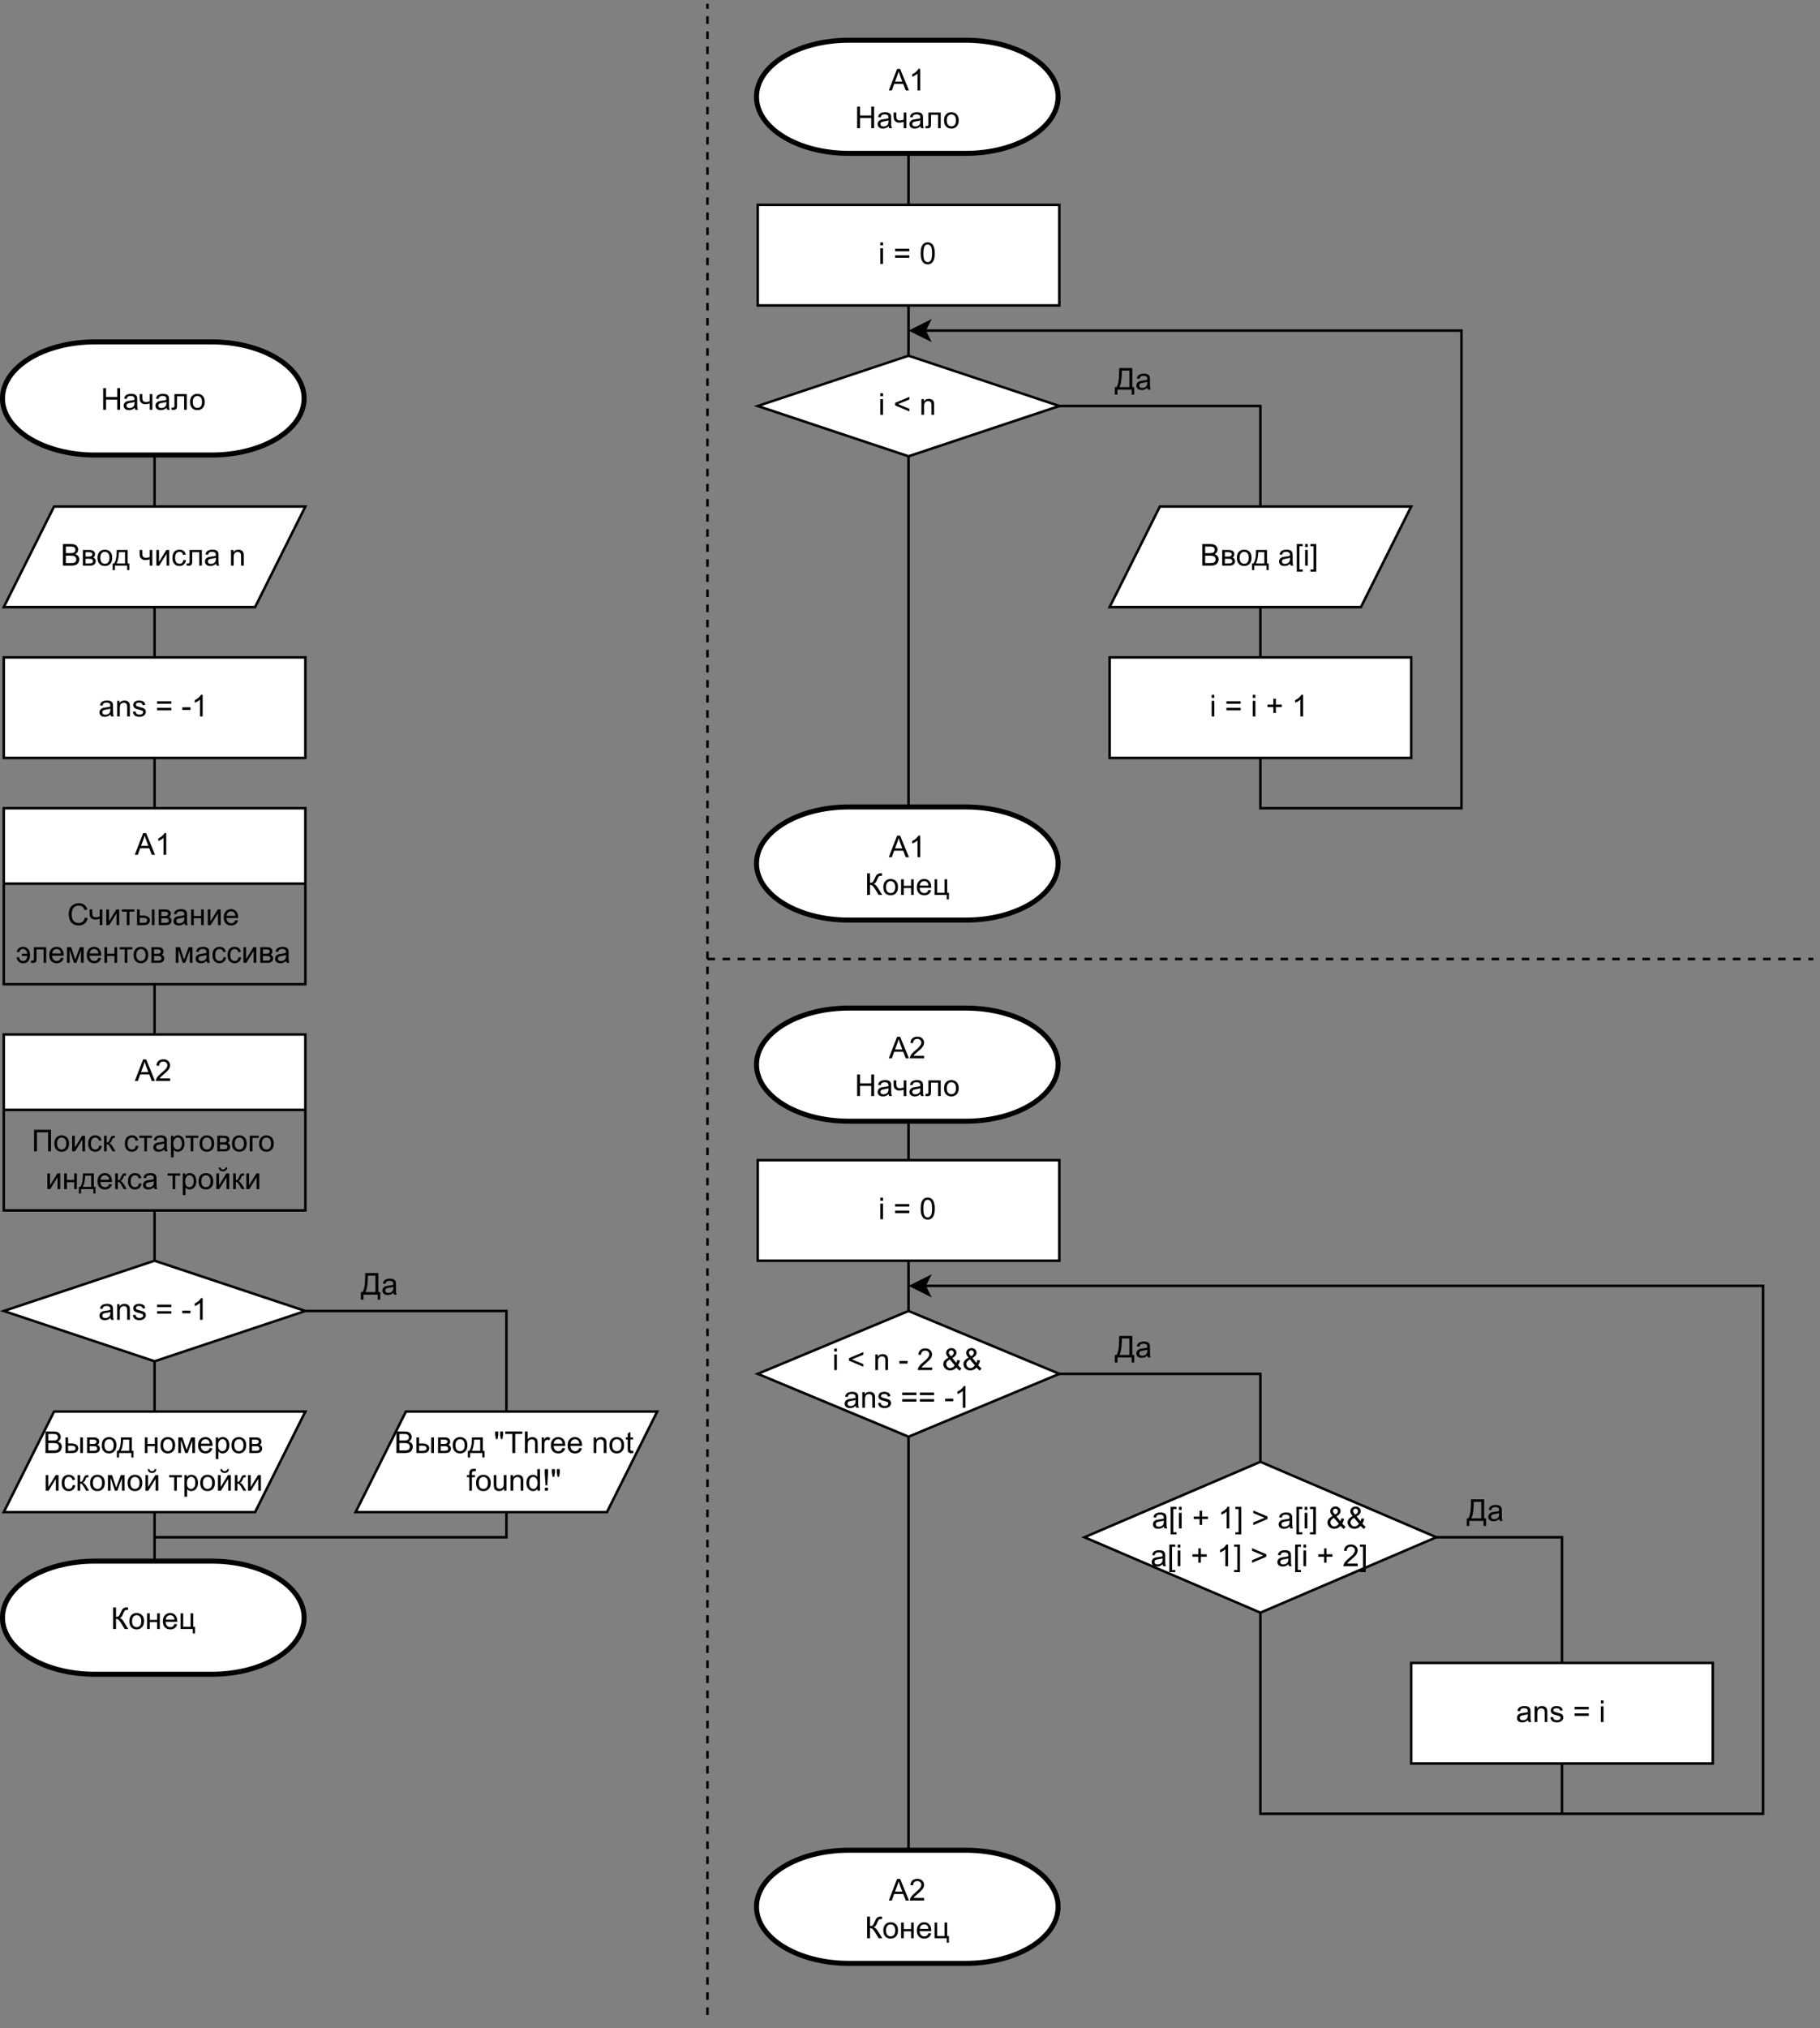 <?xml version="1.0" encoding="UTF-8" standalone="no"?>
<svg
   width="543.12pt"
   height="605.04pt"
   viewBox="0 0 543.12 605.04"
   version="1.1"
   id="svg978"
   xmlns:xlink="http://www.w3.org/1999/xlink"
   xmlns="http://www.w3.org/2000/svg"
   xmlns:svg="http://www.w3.org/2000/svg">
  <rect x="0" y="0" width="543.12" height="605.04" fill="#808080" stroke="none"/>
  <defs
     id="defs170">
    <g
       id="g162">
      <g
         id="glyph-0-0">
        <path
           d="M 1.125 0 L 1.125 -5.625 L 5.625 -5.625 L 5.625 0 Z M 1.266 -0.141 L 5.484 -0.141 L 5.484 -5.484 L 1.266 -5.484 Z M 1.266 -0.141 "
           id="path2" />
      </g>
      <g
         id="glyph-0-1">
        <path
           d="M 0.656 0 L 0.656 -6.438 L 3.078 -6.438 C 3.566 -6.438 3.957 -6.367 4.25 -6.234 C 4.551 -6.109 4.785 -5.91 4.953 -5.641 C 5.129 -5.367 5.219 -5.086 5.219 -4.797 C 5.219 -4.516 5.141 -4.254 4.984 -4.016 C 4.836 -3.773 4.613 -3.578 4.312 -3.422 C 4.695 -3.305 4.992 -3.113 5.203 -2.844 C 5.422 -2.57 5.531 -2.25 5.531 -1.875 C 5.531 -1.57 5.461 -1.289 5.328 -1.031 C 5.203 -0.77 5.047 -0.566 4.859 -0.422 C 4.672 -0.285 4.438 -0.18 4.156 -0.109 C 3.875 -0.035 3.523 0 3.109 0 Z M 1.516 -3.734 L 2.906 -3.734 C 3.281 -3.734 3.551 -3.758 3.719 -3.812 C 3.938 -3.875 4.098 -3.977 4.203 -4.125 C 4.316 -4.281 4.375 -4.469 4.375 -4.688 C 4.375 -4.906 4.32 -5.094 4.219 -5.25 C 4.113 -5.414 3.969 -5.531 3.781 -5.594 C 3.594 -5.656 3.266 -5.688 2.797 -5.688 L 1.516 -5.688 Z M 1.516 -0.766 L 3.109 -0.766 C 3.391 -0.766 3.586 -0.773 3.703 -0.797 C 3.891 -0.828 4.051 -0.883 4.188 -0.969 C 4.32 -1.051 4.43 -1.172 4.516 -1.328 C 4.598 -1.484 4.641 -1.664 4.641 -1.875 C 4.641 -2.113 4.578 -2.32 4.453 -2.5 C 4.328 -2.676 4.156 -2.797 3.938 -2.859 C 3.719 -2.93 3.406 -2.969 3 -2.969 L 1.516 -2.969 Z M 1.516 -0.766 "
           id="path5" />
      </g>
      <g
         id="glyph-0-2">
        <path
           d="M 0.594 -4.672 L 2.422 -4.672 C 2.867 -4.672 3.203 -4.629 3.422 -4.547 C 3.641 -4.473 3.828 -4.336 3.984 -4.141 C 4.141 -3.941 4.219 -3.703 4.219 -3.422 C 4.219 -3.203 4.172 -3.008 4.078 -2.844 C 3.984 -2.676 3.848 -2.539 3.672 -2.438 C 3.891 -2.363 4.07 -2.223 4.219 -2.016 C 4.363 -1.816 4.438 -1.582 4.438 -1.312 C 4.406 -0.863 4.242 -0.531 3.953 -0.312 C 3.672 -0.102 3.254 0 2.703 0 L 0.594 0 Z M 1.391 -2.703 L 2.234 -2.703 C 2.566 -2.703 2.797 -2.719 2.922 -2.75 C 3.047 -2.789 3.16 -2.863 3.266 -2.969 C 3.367 -3.07 3.422 -3.203 3.422 -3.359 C 3.422 -3.598 3.332 -3.766 3.156 -3.859 C 2.977 -3.961 2.68 -4.016 2.266 -4.016 L 1.391 -4.016 Z M 1.391 -0.656 L 2.438 -0.656 C 2.883 -0.656 3.191 -0.707 3.359 -0.812 C 3.523 -0.914 3.609 -1.094 3.609 -1.344 C 3.609 -1.488 3.562 -1.625 3.469 -1.75 C 3.375 -1.883 3.25 -1.969 3.094 -2 C 2.938 -2.031 2.688 -2.047 2.344 -2.047 L 1.391 -2.047 Z M 1.391 -0.656 "
           id="path8" />
      </g>
      <g
         id="glyph-0-3">
        <path
           d="M 0.297 -2.328 C 0.297 -3.191 0.535 -3.832 1.016 -4.25 C 1.422 -4.594 1.91 -4.766 2.484 -4.766 C 3.129 -4.766 3.656 -4.555 4.062 -4.141 C 4.469 -3.723 4.672 -3.145 4.672 -2.406 C 4.672 -1.801 4.578 -1.328 4.391 -0.984 C 4.211 -0.641 3.953 -0.367 3.609 -0.172 C 3.266 0.016 2.891 0.109 2.484 0.109 C 1.828 0.109 1.297 -0.098 0.891 -0.516 C 0.492 -0.941 0.297 -1.547 0.297 -2.328 Z M 1.109 -2.328 C 1.109 -1.734 1.238 -1.285 1.5 -0.984 C 1.758 -0.691 2.086 -0.547 2.484 -0.547 C 2.879 -0.547 3.207 -0.691 3.469 -0.984 C 3.727 -1.285 3.859 -1.742 3.859 -2.359 C 3.859 -2.93 3.727 -3.367 3.469 -3.672 C 3.207 -3.973 2.879 -4.125 2.484 -4.125 C 2.086 -4.125 1.758 -3.973 1.5 -3.672 C 1.238 -3.379 1.109 -2.93 1.109 -2.328 Z M 1.109 -2.328 "
           id="path11" />
      </g>
      <g
         id="glyph-0-4">
        <path
           d="M 1.219 -4.672 L 4.469 -4.672 L 4.469 -0.656 L 4.969 -0.656 L 4.969 1.328 L 4.328 1.328 L 4.328 0 L 0.656 0 L 0.656 1.328 L 0 1.328 L 0 -0.656 L 0.422 -0.656 C 0.973 -1.406 1.238 -2.742 1.219 -4.672 Z M 1.875 -4.016 C 1.812 -2.492 1.578 -1.375 1.172 -0.656 L 3.688 -0.656 L 3.688 -4.016 Z M 1.875 -4.016 "
           id="path14" />
      </g>
      <g
         id="glyph-0-5" />
      <g
         id="glyph-0-6">
        <path
           d="M 0.297 -4.672 L 1.094 -4.672 L 1.094 -3.781 C 1.094 -3.406 1.113 -3.129 1.156 -2.953 C 1.207 -2.785 1.316 -2.633 1.484 -2.5 C 1.66 -2.375 1.879 -2.312 2.141 -2.312 C 2.441 -2.312 2.828 -2.391 3.297 -2.547 L 3.297 -4.672 L 4.094 -4.672 L 4.094 0 L 3.297 0 L 3.297 -1.875 C 2.816 -1.727 2.363 -1.656 1.938 -1.656 C 1.582 -1.656 1.27 -1.742 1 -1.922 C 0.727 -2.098 0.539 -2.316 0.438 -2.578 C 0.344 -2.836 0.297 -3.129 0.297 -3.453 Z M 0.297 -4.672 "
           id="path18" />
      </g>
      <g
         id="glyph-0-7">
        <path
           d="M 0.594 -4.672 L 1.391 -4.672 L 1.391 -1.109 L 3.578 -4.672 L 4.438 -4.672 L 4.438 0 L 3.641 0 L 3.641 -3.531 L 1.453 0 L 0.594 0 Z M 0.594 -4.672 "
           id="path21" />
      </g>
      <g
         id="glyph-0-8">
        <path
           d="M 3.641 -1.703 L 4.422 -1.609 C 4.336 -1.066 4.117 -0.645 3.766 -0.344 C 3.41 -0.039 2.977 0.109 2.469 0.109 C 1.832 0.109 1.32 -0.098 0.938 -0.516 C 0.551 -0.93 0.359 -1.531 0.359 -2.312 C 0.359 -2.82 0.441 -3.266 0.609 -3.641 C 0.773 -4.016 1.023 -4.297 1.359 -4.484 C 1.703 -4.672 2.078 -4.766 2.484 -4.766 C 2.984 -4.766 3.395 -4.633 3.719 -4.375 C 4.039 -4.125 4.25 -3.766 4.344 -3.297 L 3.578 -3.172 C 3.504 -3.484 3.375 -3.719 3.188 -3.875 C 3 -4.039 2.773 -4.125 2.516 -4.125 C 2.109 -4.125 1.781 -3.977 1.531 -3.688 C 1.289 -3.406 1.172 -2.957 1.172 -2.344 C 1.172 -1.707 1.289 -1.25 1.531 -0.969 C 1.77 -0.688 2.082 -0.547 2.469 -0.547 C 2.781 -0.547 3.039 -0.641 3.25 -0.828 C 3.457 -1.016 3.586 -1.305 3.641 -1.703 Z M 3.641 -1.703 "
           id="path24" />
      </g>
      <g
         id="glyph-0-9">
        <path
           d="M 0.984 -4.672 L 4.656 -4.672 L 4.656 0 L 3.875 0 L 3.875 -4.016 L 1.766 -4.016 L 1.766 -1.688 C 1.766 -1.145 1.75 -0.785 1.719 -0.609 C 1.688 -0.441 1.586 -0.289 1.422 -0.156 C 1.266 -0.031 1.039 0.031 0.75 0.031 C 0.562 0.031 0.348 0.02 0.109 0 L 0.109 -0.656 L 0.453 -0.656 C 0.617 -0.656 0.734 -0.672 0.797 -0.703 C 0.867 -0.742 0.914 -0.801 0.938 -0.875 C 0.969 -0.945 0.984 -1.188 0.984 -1.594 Z M 0.984 -4.672 "
           id="path27" />
      </g>
      <g
         id="glyph-0-10">
        <path
           d="M 3.641 -0.578 C 3.348 -0.328 3.066 -0.148 2.797 -0.047 C 2.523 0.055 2.234 0.109 1.922 0.109 C 1.41 0.109 1.016 -0.016 0.734 -0.266 C 0.461 -0.516 0.328 -0.836 0.328 -1.234 C 0.328 -1.461 0.379 -1.672 0.484 -1.859 C 0.586 -2.047 0.723 -2.195 0.891 -2.312 C 1.055 -2.426 1.242 -2.516 1.453 -2.578 C 1.609 -2.609 1.844 -2.645 2.156 -2.688 C 2.801 -2.758 3.273 -2.852 3.578 -2.969 C 3.578 -3.07 3.578 -3.141 3.578 -3.172 C 3.578 -3.492 3.504 -3.719 3.359 -3.844 C 3.148 -4.031 2.848 -4.125 2.453 -4.125 C 2.078 -4.125 1.801 -4.055 1.625 -3.922 C 1.445 -3.797 1.316 -3.566 1.234 -3.234 L 0.469 -3.328 C 0.531 -3.66 0.641 -3.926 0.797 -4.125 C 0.961 -4.332 1.195 -4.488 1.5 -4.594 C 1.812 -4.707 2.164 -4.766 2.562 -4.766 C 2.969 -4.766 3.289 -4.719 3.531 -4.625 C 3.781 -4.531 3.961 -4.41 4.078 -4.266 C 4.203 -4.129 4.285 -3.953 4.328 -3.734 C 4.359 -3.598 4.375 -3.359 4.375 -3.016 L 4.375 -1.953 C 4.375 -1.223 4.391 -0.758 4.422 -0.562 C 4.453 -0.363 4.52 -0.176 4.625 0 L 3.797 0 C 3.711 -0.164 3.66 -0.359 3.641 -0.578 Z M 3.578 -2.344 C 3.285 -2.227 2.852 -2.129 2.281 -2.047 C 1.957 -1.992 1.727 -1.938 1.594 -1.875 C 1.457 -1.82 1.352 -1.738 1.281 -1.625 C 1.207 -1.508 1.172 -1.383 1.172 -1.25 C 1.172 -1.039 1.25 -0.863 1.406 -0.719 C 1.562 -0.582 1.797 -0.516 2.109 -0.516 C 2.41 -0.516 2.68 -0.582 2.922 -0.719 C 3.16 -0.852 3.336 -1.035 3.453 -1.266 C 3.535 -1.441 3.578 -1.703 3.578 -2.047 Z M 3.578 -2.344 "
           id="path30" />
      </g>
      <g
         id="glyph-0-11">
        <path
           d="M 0.594 0 L 0.594 -4.672 L 1.312 -4.672 L 1.312 -4 C 1.645 -4.508 2.141 -4.766 2.797 -4.766 C 3.078 -4.766 3.332 -4.711 3.562 -4.609 C 3.801 -4.516 3.977 -4.383 4.094 -4.219 C 4.207 -4.062 4.289 -3.867 4.344 -3.641 C 4.375 -3.492 4.391 -3.238 4.391 -2.875 L 4.391 0 L 3.594 0 L 3.594 -2.844 C 3.594 -3.164 3.562 -3.406 3.5 -3.562 C 3.438 -3.719 3.328 -3.844 3.172 -3.938 C 3.016 -4.039 2.832 -4.094 2.625 -4.094 C 2.289 -4.094 2 -3.984 1.75 -3.766 C 1.508 -3.555 1.391 -3.148 1.391 -2.547 L 1.391 0 Z M 0.594 0 "
           id="path33" />
      </g>
      <g
         id="glyph-0-12">
        <path
           d="M 3.641 -0.578 C 3.348 -0.328 3.066 -0.148 2.797 -0.047 C 2.523 0.055 2.234 0.109 1.922 0.109 C 1.41 0.109 1.016 -0.016 0.734 -0.266 C 0.461 -0.516 0.328 -0.836 0.328 -1.234 C 0.328 -1.461 0.379 -1.672 0.484 -1.859 C 0.586 -2.047 0.723 -2.195 0.891 -2.312 C 1.055 -2.426 1.242 -2.516 1.453 -2.578 C 1.609 -2.609 1.844 -2.645 2.156 -2.688 C 2.801 -2.758 3.273 -2.852 3.578 -2.969 C 3.578 -3.07 3.578 -3.141 3.578 -3.172 C 3.578 -3.492 3.504 -3.719 3.359 -3.844 C 3.148 -4.031 2.848 -4.125 2.453 -4.125 C 2.078 -4.125 1.801 -4.055 1.625 -3.922 C 1.445 -3.797 1.316 -3.566 1.234 -3.234 L 0.469 -3.328 C 0.531 -3.66 0.641 -3.926 0.797 -4.125 C 0.961 -4.332 1.195 -4.488 1.5 -4.594 C 1.812 -4.707 2.164 -4.766 2.562 -4.766 C 2.969 -4.766 3.289 -4.719 3.531 -4.625 C 3.781 -4.531 3.961 -4.41 4.078 -4.266 C 4.203 -4.129 4.285 -3.953 4.328 -3.734 C 4.359 -3.598 4.375 -3.359 4.375 -3.016 L 4.375 -1.953 C 4.375 -1.223 4.391 -0.758 4.422 -0.562 C 4.453 -0.363 4.52 -0.176 4.625 0 L 3.797 0 C 3.711 -0.164 3.66 -0.359 3.641 -0.578 Z M 3.578 -2.344 C 3.285 -2.227 2.852 -2.129 2.281 -2.047 C 1.957 -1.992 1.727 -1.938 1.594 -1.875 C 1.457 -1.82 1.352 -1.738 1.281 -1.625 C 1.207 -1.508 1.172 -1.383 1.172 -1.25 C 1.172 -1.039 1.25 -0.863 1.406 -0.719 C 1.562 -0.582 1.797 -0.516 2.109 -0.516 C 2.41 -0.516 2.68 -0.582 2.922 -0.719 C 3.16 -0.852 3.336 -1.035 3.453 -1.266 C 3.535 -1.441 3.578 -1.703 3.578 -2.047 Z M 3.578 -2.344 "
           id="path36" />
      </g>
      <g
         id="glyph-0-13">
        <path
           d="M 0.281 -1.391 L 1.062 -1.516 C 1.102 -1.203 1.223 -0.961 1.422 -0.797 C 1.629 -0.629 1.91 -0.547 2.266 -0.547 C 2.629 -0.547 2.898 -0.617 3.078 -0.766 C 3.254 -0.91 3.344 -1.082 3.344 -1.281 C 3.344 -1.469 3.266 -1.609 3.109 -1.703 C 2.992 -1.773 2.723 -1.867 2.297 -1.984 C 1.711 -2.129 1.305 -2.254 1.078 -2.359 C 0.859 -2.461 0.691 -2.609 0.578 -2.797 C 0.461 -2.984 0.406 -3.191 0.406 -3.422 C 0.406 -3.629 0.453 -3.82 0.547 -4 C 0.641 -4.176 0.77 -4.328 0.938 -4.453 C 1.062 -4.535 1.227 -4.609 1.438 -4.672 C 1.656 -4.734 1.883 -4.766 2.125 -4.766 C 2.488 -4.766 2.805 -4.711 3.078 -4.609 C 3.359 -4.504 3.566 -4.363 3.703 -4.188 C 3.836 -4.008 3.93 -3.77 3.984 -3.469 L 3.203 -3.359 C 3.172 -3.598 3.066 -3.785 2.891 -3.922 C 2.723 -4.055 2.488 -4.125 2.188 -4.125 C 1.82 -4.125 1.562 -4.062 1.406 -3.938 C 1.25 -3.82 1.172 -3.68 1.172 -3.516 C 1.172 -3.41 1.203 -3.32 1.266 -3.25 C 1.328 -3.156 1.43 -3.082 1.578 -3.031 C 1.648 -3 1.879 -2.93 2.266 -2.828 C 2.828 -2.68 3.219 -2.562 3.438 -2.469 C 3.664 -2.375 3.844 -2.234 3.969 -2.047 C 4.094 -1.867 4.156 -1.645 4.156 -1.375 C 4.156 -1.102 4.078 -0.852 3.922 -0.625 C 3.766 -0.395 3.539 -0.211 3.25 -0.078 C 2.969 0.047 2.641 0.109 2.266 0.109 C 1.66 0.109 1.195 -0.016 0.875 -0.266 C 0.562 -0.523 0.363 -0.898 0.281 -1.391 Z M 0.281 -1.391 "
           id="path39" />
      </g>
      <g
         id="glyph-0-14">
        <path
           d="M 4.75 -3.781 L 0.5 -3.781 L 0.5 -4.531 L 4.75 -4.531 Z M 4.75 -1.828 L 0.5 -1.828 L 0.5 -2.578 L 4.75 -2.578 Z M 4.75 -1.828 "
           id="path42" />
      </g>
      <g
         id="glyph-0-15">
        <path
           d="M 0.281 -1.938 L 0.281 -2.734 L 2.719 -2.734 L 2.719 -1.938 Z M 0.281 -1.938 "
           id="path45" />
      </g>
      <g
         id="glyph-0-16">
        <path
           d="M 3.359 0 L 2.562 0 L 2.562 -5.047 C 2.375 -4.859 2.125 -4.672 1.812 -4.484 C 1.5 -4.305 1.223 -4.176 0.984 -4.094 L 0.984 -4.859 C 1.422 -5.055 1.805 -5.301 2.141 -5.594 C 2.473 -5.895 2.707 -6.188 2.844 -6.469 L 3.359 -6.469 Z M 3.359 0 "
           id="path48" />
      </g>
      <g
         id="glyph-0-17">
        <path
           d="M -0.016 0 L 2.469 -6.438 L 3.375 -6.438 L 6.016 0 L 5.047 0 L 4.297 -1.953 L 1.594 -1.953 L 0.891 0 Z M 1.844 -2.641 L 4.031 -2.641 L 3.359 -4.438 C 3.148 -4.977 3 -5.422 2.906 -5.766 C 2.82 -5.348 2.703 -4.938 2.547 -4.531 Z M 1.844 -2.641 "
           id="path51" />
      </g>
      <g
         id="glyph-0-18">
        <path
           d="M 5.297 -2.266 L 6.141 -2.047 C 5.961 -1.348 5.641 -0.812 5.172 -0.438 C 4.711 -0.07 4.145 0.109 3.469 0.109 C 2.781 0.109 2.219 -0.031 1.781 -0.312 C 1.344 -0.594 1.008 -1 0.781 -1.531 C 0.562 -2.07 0.453 -2.648 0.453 -3.266 C 0.453 -3.941 0.578 -4.531 0.828 -5.031 C 1.086 -5.531 1.453 -5.906 1.922 -6.156 C 2.398 -6.414 2.922 -6.547 3.484 -6.547 C 4.129 -6.547 4.672 -6.379 5.109 -6.047 C 5.555 -5.723 5.863 -5.266 6.031 -4.672 L 5.188 -4.484 C 5.039 -4.953 4.828 -5.289 4.547 -5.5 C 4.266 -5.719 3.906 -5.828 3.469 -5.828 C 2.977 -5.828 2.566 -5.707 2.234 -5.469 C 1.898 -5.227 1.664 -4.906 1.531 -4.5 C 1.395 -4.102 1.328 -3.695 1.328 -3.281 C 1.328 -2.727 1.406 -2.242 1.562 -1.828 C 1.727 -1.422 1.977 -1.117 2.312 -0.922 C 2.645 -0.723 3.008 -0.625 3.406 -0.625 C 3.883 -0.625 4.285 -0.758 4.609 -1.031 C 4.941 -1.312 5.172 -1.723 5.297 -2.266 Z M 5.297 -2.266 "
           id="path54" />
      </g>
      <g
         id="glyph-0-19">
        <path
           d="M 0.172 -4.672 L 3.953 -4.672 L 3.953 -4.016 L 2.453 -4.016 L 2.453 0 L 1.672 0 L 1.672 -4.016 L 0.172 -4.016 Z M 0.172 -4.672 "
           id="path57" />
      </g>
      <g
         id="glyph-0-20">
        <path
           d="M 5.031 -4.672 L 5.828 -4.672 L 5.828 0 L 5.031 0 Z M 0.609 -4.672 L 1.406 -4.672 L 1.406 -2.844 L 2.406 -2.844 C 3.062 -2.844 3.562 -2.711 3.906 -2.453 C 4.258 -2.203 4.438 -1.859 4.438 -1.422 C 4.438 -1.023 4.289 -0.688 4 -0.406 C 3.707 -0.133 3.238 0 2.594 0 L 0.609 0 Z M 1.406 -0.656 L 2.234 -0.656 C 2.734 -0.656 3.086 -0.711 3.297 -0.828 C 3.516 -0.953 3.625 -1.145 3.625 -1.406 C 3.625 -1.613 3.547 -1.797 3.391 -1.953 C 3.234 -2.109 2.883 -2.188 2.344 -2.188 L 1.406 -2.188 Z M 1.406 -0.656 "
           id="path60" />
      </g>
      <g
         id="glyph-0-21">
        <path
           d="M 0.594 -4.672 L 1.391 -4.672 L 1.391 -2.719 L 3.578 -2.719 L 3.578 -4.672 L 4.375 -4.672 L 4.375 0 L 3.578 0 L 3.578 -2.062 L 1.391 -2.062 L 1.391 0 L 0.594 0 Z M 0.594 -4.672 "
           id="path63" />
      </g>
      <g
         id="glyph-0-22">
        <path
           d="M 3.781 -1.5 L 4.609 -1.406 C 4.473 -0.926 4.227 -0.551 3.875 -0.281 C 3.531 -0.02 3.086 0.109 2.547 0.109 C 1.867 0.109 1.328 -0.098 0.922 -0.516 C 0.523 -0.941 0.328 -1.535 0.328 -2.297 C 0.328 -3.078 0.531 -3.68 0.938 -4.109 C 1.344 -4.547 1.867 -4.766 2.516 -4.766 C 3.141 -4.766 3.645 -4.551 4.031 -4.125 C 4.426 -3.707 4.625 -3.113 4.625 -2.344 C 4.625 -2.289 4.625 -2.219 4.625 -2.125 L 1.141 -2.125 C 1.172 -1.613 1.316 -1.223 1.578 -0.953 C 1.836 -0.68 2.164 -0.547 2.562 -0.547 C 2.852 -0.547 3.098 -0.617 3.297 -0.766 C 3.504 -0.922 3.664 -1.164 3.781 -1.5 Z M 1.188 -2.781 L 3.797 -2.781 C 3.766 -3.176 3.664 -3.473 3.5 -3.672 C 3.25 -3.973 2.922 -4.125 2.516 -4.125 C 2.148 -4.125 1.844 -4 1.594 -3.75 C 1.352 -3.508 1.219 -3.188 1.188 -2.781 Z M 1.188 -2.781 "
           id="path66" />
      </g>
      <g
         id="glyph-0-23">
        <path
           d="M 1.781 -2.719 L 1.781 -2.062 L 3.422 -2.062 C 3.367 -1.562 3.238 -1.18 3.031 -0.922 C 2.82 -0.672 2.523 -0.547 2.141 -0.547 C 1.473 -0.547 1.082 -0.93 0.969 -1.703 L 0.188 -1.609 C 0.27 -1.086 0.484 -0.672 0.828 -0.359 C 1.172 -0.047 1.625 0.109 2.188 0.109 C 2.844 0.141 3.352 -0.07 3.719 -0.531 C 4.082 -0.988 4.254 -1.586 4.234 -2.328 C 4.234 -3.086 4.047 -3.68 3.672 -4.109 C 3.297 -4.547 2.781 -4.766 2.125 -4.766 C 1.602 -4.766 1.18 -4.625 0.859 -4.344 C 0.535 -4.07 0.336 -3.719 0.266 -3.281 L 1.031 -3.172 C 1.164 -3.805 1.539 -4.125 2.156 -4.125 C 2.5 -4.125 2.781 -3.992 3 -3.734 C 3.227 -3.473 3.367 -3.133 3.422 -2.719 Z M 1.781 -2.719 "
           id="path69" />
      </g>
      <g
         id="glyph-0-24">
        <path
           d="M 0.609 -4.672 L 1.844 -4.672 L 3.078 -0.938 L 4.438 -4.672 L 5.578 -4.672 L 5.578 0 L 4.781 0 L 4.781 -3.75 L 3.406 0 L 2.688 0 L 1.391 -3.938 L 1.391 0 L 0.609 0 Z M 0.609 -4.672 "
           id="path72" />
      </g>
      <g
         id="glyph-0-25">
        <path
           d="M 4.531 -0.766 L 4.531 0 L 0.266 0 C 0.266 -0.188 0.297 -0.367 0.359 -0.547 C 0.473 -0.836 0.648 -1.125 0.891 -1.406 C 1.129 -1.688 1.473 -2.008 1.922 -2.375 C 2.617 -2.957 3.086 -3.414 3.328 -3.75 C 3.578 -4.082 3.703 -4.398 3.703 -4.703 C 3.703 -5.016 3.586 -5.273 3.359 -5.484 C 3.141 -5.703 2.852 -5.812 2.5 -5.812 C 2.113 -5.812 1.805 -5.695 1.578 -5.469 C 1.348 -5.238 1.234 -4.922 1.234 -4.516 L 0.422 -4.609 C 0.473 -5.211 0.68 -5.672 1.047 -5.984 C 1.41 -6.305 1.898 -6.469 2.516 -6.469 C 3.129 -6.469 3.613 -6.297 3.969 -5.953 C 4.332 -5.609 4.516 -5.188 4.516 -4.688 C 4.516 -4.426 4.461 -4.172 4.359 -3.922 C 4.254 -3.672 4.078 -3.406 3.828 -3.125 C 3.586 -2.852 3.188 -2.477 2.625 -2 C 2.145 -1.602 1.836 -1.332 1.703 -1.188 C 1.566 -1.039 1.457 -0.898 1.375 -0.766 Z M 4.531 -0.766 "
           id="path75" />
      </g>
      <g
         id="glyph-0-26">
        <path
           d="M 0.703 -6.438 L 5.766 -6.438 L 5.766 0 L 4.906 0 L 4.906 -5.688 L 1.562 -5.688 L 1.562 0 L 0.703 0 Z M 0.703 -6.438 "
           id="path78" />
      </g>
      <g
         id="glyph-0-27">
        <path
           d="M 0.594 -4.672 L 1.375 -4.672 L 1.375 -2.656 C 1.633 -2.656 1.812 -2.703 1.906 -2.797 C 2.008 -2.891 2.16 -3.172 2.359 -3.641 C 2.516 -4.004 2.641 -4.242 2.734 -4.359 C 2.828 -4.484 2.938 -4.566 3.062 -4.609 C 3.188 -4.648 3.391 -4.672 3.672 -4.672 L 3.828 -4.672 L 3.828 -4.016 L 3.609 -4.016 C 3.398 -4.016 3.27 -3.984 3.219 -3.922 C 3.156 -3.859 3.062 -3.664 2.938 -3.344 C 2.812 -3.039 2.695 -2.832 2.594 -2.719 C 2.5 -2.602 2.348 -2.492 2.141 -2.391 C 2.484 -2.305 2.816 -1.992 3.141 -1.453 L 4.016 0 L 3.141 0 L 2.297 -1.453 C 2.117 -1.734 1.961 -1.922 1.828 -2.016 C 1.703 -2.109 1.551 -2.156 1.375 -2.156 L 1.375 0 L 0.594 0 Z M 0.594 -4.672 "
           id="path81" />
      </g>
      <g
         id="glyph-0-28">
        <path
           d="M 0.594 1.781 L 0.594 -4.672 L 1.312 -4.672 L 1.312 -4.062 C 1.477 -4.301 1.664 -4.477 1.875 -4.594 C 2.094 -4.707 2.359 -4.766 2.672 -4.766 C 3.066 -4.766 3.414 -4.66 3.719 -4.453 C 4.02 -4.254 4.25 -3.969 4.406 -3.594 C 4.562 -3.219 4.641 -2.812 4.641 -2.375 C 4.641 -1.895 4.551 -1.461 4.375 -1.078 C 4.207 -0.691 3.961 -0.395 3.641 -0.188 C 3.316 0.008 2.973 0.109 2.609 0.109 C 2.348 0.109 2.113 0.051 1.906 -0.062 C 1.695 -0.176 1.523 -0.316 1.391 -0.484 L 1.391 1.781 Z M 1.312 -2.312 C 1.312 -1.707 1.43 -1.258 1.672 -0.969 C 1.922 -0.688 2.219 -0.547 2.562 -0.547 C 2.906 -0.547 3.203 -0.691 3.453 -0.984 C 3.711 -1.285 3.844 -1.75 3.844 -2.375 C 3.844 -2.969 3.719 -3.41 3.469 -3.703 C 3.227 -4.004 2.938 -4.156 2.594 -4.156 C 2.258 -4.156 1.961 -3.992 1.703 -3.672 C 1.441 -3.359 1.312 -2.906 1.312 -2.312 Z M 1.312 -2.312 "
           id="path84" />
      </g>
      <g
         id="glyph-0-29">
        <path
           d="M 0.594 -4.672 L 3.281 -4.672 L 3.281 -4.016 L 1.391 -4.016 L 1.391 0 L 0.594 0 Z M 0.594 -4.672 "
           id="path87" />
      </g>
      <g
         id="glyph-0-30">
        <path
           d="M 0.594 -4.672 L 1.391 -4.672 L 1.391 -1.109 L 3.578 -4.672 L 4.438 -4.672 L 4.438 0 L 3.641 0 L 3.641 -3.531 L 1.453 0 L 0.594 0 Z M 3.344 -6.438 L 3.875 -6.438 C 3.832 -6.07 3.695 -5.789 3.469 -5.594 C 3.25 -5.395 2.953 -5.297 2.578 -5.297 C 2.203 -5.297 1.898 -5.391 1.672 -5.578 C 1.453 -5.773 1.32 -6.062 1.281 -6.438 L 1.828 -6.438 C 1.859 -6.238 1.938 -6.086 2.062 -5.984 C 2.188 -5.891 2.352 -5.844 2.562 -5.844 C 2.789 -5.844 2.969 -5.891 3.094 -5.984 C 3.219 -6.078 3.301 -6.227 3.344 -6.438 Z M 3.344 -6.438 "
           id="path90" />
      </g>
      <g
         id="glyph-0-31">
        <path
           d="M 0.641 -4.156 L 0.406 -5.391 L 0.406 -6.438 L 1.312 -6.438 L 1.312 -5.391 L 1.109 -4.156 Z M 2.094 -4.156 L 1.875 -5.391 L 1.875 -6.438 L 2.766 -6.438 L 2.766 -5.391 L 2.562 -4.156 Z M 2.094 -4.156 "
           id="path93" />
      </g>
      <g
         id="glyph-0-32">
        <path
           d="M 2.328 0 L 2.328 -5.688 L 0.219 -5.688 L 0.219 -6.438 L 5.312 -6.438 L 5.312 -5.688 L 3.188 -5.688 L 3.188 0 Z M 2.328 0 "
           id="path96" />
      </g>
      <g
         id="glyph-0-33">
        <path
           d="M 0.594 0 L 0.594 -6.438 L 1.391 -6.438 L 1.391 -4.125 C 1.754 -4.551 2.219 -4.766 2.781 -4.766 C 3.125 -4.766 3.422 -4.695 3.672 -4.562 C 3.93 -4.426 4.113 -4.238 4.219 -4 C 4.332 -3.758 4.391 -3.41 4.391 -2.953 L 4.391 0 L 3.609 0 L 3.609 -2.953 C 3.609 -3.348 3.52 -3.633 3.344 -3.812 C 3.176 -4 2.938 -4.094 2.625 -4.094 C 2.383 -4.094 2.16 -4.031 1.953 -3.906 C 1.742 -3.789 1.598 -3.629 1.516 -3.422 C 1.43 -3.211 1.391 -2.922 1.391 -2.547 L 1.391 0 Z M 0.594 0 "
           id="path99" />
      </g>
      <g
         id="glyph-0-34">
        <path
           d="M 0.578 0 L 0.578 -4.672 L 1.297 -4.672 L 1.297 -3.953 C 1.473 -4.285 1.641 -4.504 1.797 -4.609 C 1.953 -4.711 2.125 -4.766 2.312 -4.766 C 2.57 -4.766 2.844 -4.68 3.125 -4.516 L 2.844 -3.781 C 2.656 -3.895 2.461 -3.953 2.266 -3.953 C 2.098 -3.953 1.941 -3.898 1.797 -3.797 C 1.66 -3.691 1.562 -3.547 1.5 -3.359 C 1.414 -3.078 1.375 -2.77 1.375 -2.438 L 1.375 0 Z M 0.578 0 "
           id="path102" />
      </g>
      <g
         id="glyph-0-35">
        <path
           d="M 3.781 -1.5 L 4.609 -1.406 C 4.473 -0.926 4.227 -0.551 3.875 -0.281 C 3.531 -0.02 3.086 0.109 2.547 0.109 C 1.867 0.109 1.328 -0.098 0.922 -0.516 C 0.523 -0.941 0.328 -1.535 0.328 -2.297 C 0.328 -3.078 0.531 -3.68 0.938 -4.109 C 1.344 -4.547 1.867 -4.766 2.516 -4.766 C 3.141 -4.766 3.645 -4.551 4.031 -4.125 C 4.426 -3.707 4.625 -3.113 4.625 -2.344 C 4.625 -2.289 4.625 -2.219 4.625 -2.125 L 1.141 -2.125 C 1.172 -1.613 1.316 -1.223 1.578 -0.953 C 1.836 -0.68 2.164 -0.547 2.562 -0.547 C 2.852 -0.547 3.098 -0.617 3.297 -0.766 C 3.504 -0.922 3.664 -1.164 3.781 -1.5 Z M 1.188 -2.781 L 3.797 -2.781 C 3.766 -3.176 3.664 -3.473 3.5 -3.672 C 3.25 -3.973 2.922 -4.125 2.516 -4.125 C 2.148 -4.125 1.844 -4 1.594 -3.75 C 1.352 -3.508 1.219 -3.188 1.188 -2.781 Z M 1.188 -2.781 "
           id="path105" />
      </g>
      <g
         id="glyph-0-36">
        <path
           d="M 0.297 -2.328 C 0.297 -3.191 0.535 -3.832 1.016 -4.25 C 1.422 -4.594 1.91 -4.766 2.484 -4.766 C 3.129 -4.766 3.656 -4.555 4.062 -4.141 C 4.469 -3.723 4.672 -3.145 4.672 -2.406 C 4.672 -1.801 4.578 -1.328 4.391 -0.984 C 4.211 -0.641 3.953 -0.367 3.609 -0.172 C 3.266 0.016 2.891 0.109 2.484 0.109 C 1.828 0.109 1.297 -0.098 0.891 -0.516 C 0.492 -0.941 0.297 -1.547 0.297 -2.328 Z M 1.109 -2.328 C 1.109 -1.734 1.238 -1.285 1.5 -0.984 C 1.758 -0.691 2.086 -0.547 2.484 -0.547 C 2.879 -0.547 3.207 -0.691 3.469 -0.984 C 3.727 -1.285 3.859 -1.742 3.859 -2.359 C 3.859 -2.93 3.727 -3.367 3.469 -3.672 C 3.207 -3.973 2.879 -4.125 2.484 -4.125 C 2.086 -4.125 1.758 -3.973 1.5 -3.672 C 1.238 -3.379 1.109 -2.93 1.109 -2.328 Z M 1.109 -2.328 "
           id="path108" />
      </g>
      <g
         id="glyph-0-37">
        <path
           d="M 2.328 -0.703 L 2.438 -0.016 C 2.207 0.035 2.008 0.062 1.844 0.062 C 1.551 0.062 1.328 0.016 1.172 -0.078 C 1.016 -0.172 0.898 -0.289 0.828 -0.438 C 0.766 -0.582 0.734 -0.891 0.734 -1.359 L 0.734 -4.047 L 0.156 -4.047 L 0.156 -4.672 L 0.734 -4.672 L 0.734 -5.828 L 1.531 -6.297 L 1.531 -4.672 L 2.328 -4.672 L 2.328 -4.047 L 1.531 -4.047 L 1.531 -1.328 C 1.531 -1.098 1.539 -0.953 1.562 -0.891 C 1.594 -0.828 1.641 -0.773 1.703 -0.734 C 1.766 -0.691 1.852 -0.672 1.969 -0.672 C 2.062 -0.672 2.18 -0.68 2.328 -0.703 Z M 2.328 -0.703 "
           id="path111" />
      </g>
      <g
         id="glyph-0-38">
        <path
           d="M 0.781 0 L 0.781 -4.047 L 0.078 -4.047 L 0.078 -4.672 L 0.781 -4.672 L 0.781 -5.156 C 0.781 -5.477 0.805 -5.711 0.859 -5.859 C 0.941 -6.066 1.078 -6.234 1.266 -6.359 C 1.461 -6.484 1.734 -6.547 2.078 -6.547 C 2.297 -6.547 2.539 -6.52 2.812 -6.469 L 2.688 -5.781 C 2.531 -5.812 2.379 -5.828 2.234 -5.828 C 1.992 -5.828 1.82 -5.773 1.719 -5.672 C 1.613 -5.566 1.562 -5.375 1.562 -5.094 L 1.562 -4.672 L 2.484 -4.672 L 2.484 -4.047 L 1.562 -4.047 L 1.562 0 Z M 0.781 0 "
           id="path114" />
      </g>
      <g
         id="glyph-0-39">
        <path
           d="M 3.656 0 L 3.656 -0.688 C 3.289 -0.156 2.797 0.109 2.172 0.109 C 1.898 0.109 1.645 0.055 1.406 -0.047 C 1.164 -0.16 0.984 -0.297 0.859 -0.453 C 0.742 -0.609 0.664 -0.801 0.625 -1.031 C 0.594 -1.188 0.578 -1.438 0.578 -1.781 L 0.578 -4.672 L 1.359 -4.672 L 1.359 -2.078 C 1.359 -1.66 1.379 -1.383 1.422 -1.25 C 1.461 -1.039 1.562 -0.875 1.719 -0.75 C 1.883 -0.633 2.086 -0.578 2.328 -0.578 C 2.566 -0.578 2.789 -0.633 3 -0.75 C 3.207 -0.875 3.352 -1.039 3.438 -1.25 C 3.52 -1.457 3.562 -1.766 3.562 -2.172 L 3.562 -4.672 L 4.359 -4.672 L 4.359 0 Z M 3.656 0 "
           id="path117" />
      </g>
      <g
         id="glyph-0-40">
        <path
           d="M 3.625 0 L 3.625 -0.594 C 3.32 -0.125 2.883 0.109 2.312 0.109 C 1.945 0.109 1.609 0.004 1.297 -0.203 C 0.984 -0.41 0.738 -0.695 0.562 -1.062 C 0.395 -1.426 0.312 -1.848 0.312 -2.328 C 0.312 -2.797 0.391 -3.219 0.547 -3.594 C 0.703 -3.977 0.93 -4.27 1.234 -4.469 C 1.547 -4.664 1.895 -4.766 2.281 -4.766 C 2.562 -4.766 2.812 -4.707 3.031 -4.594 C 3.25 -4.477 3.426 -4.32 3.562 -4.125 L 3.562 -6.438 L 4.359 -6.438 L 4.359 0 Z M 1.125 -2.328 C 1.125 -1.734 1.25 -1.285 1.5 -0.984 C 1.75 -0.691 2.047 -0.547 2.391 -0.547 C 2.734 -0.547 3.023 -0.688 3.266 -0.969 C 3.516 -1.25 3.641 -1.68 3.641 -2.266 C 3.641 -2.898 3.516 -3.367 3.266 -3.672 C 3.016 -3.973 2.711 -4.125 2.359 -4.125 C 2.004 -4.125 1.707 -3.977 1.469 -3.688 C 1.238 -3.395 1.125 -2.941 1.125 -2.328 Z M 1.125 -2.328 "
           id="path120" />
      </g>
      <g
         id="glyph-0-41">
        <path
           d="M 1.016 -1.594 L 0.781 -5.016 L 0.781 -6.438 L 1.75 -6.438 L 1.75 -5.016 L 1.531 -1.594 Z M 0.812 0 L 0.812 -0.906 L 1.719 -0.906 L 1.719 0 Z M 0.812 0 "
           id="path123" />
      </g>
      <g
         id="glyph-0-42">
        <path
           d="M 0.594 -5.531 L 0.594 -6.438 L 1.391 -6.438 L 1.391 -5.531 Z M 0.594 0 L 0.594 -4.672 L 1.391 -4.672 L 1.391 0 Z M 0.594 0 "
           id="path126" />
      </g>
      <g
         id="glyph-0-43">
        <path
           d="M 0.375 -3.172 C 0.375 -3.93 0.453 -4.547 0.609 -5.016 C 0.766 -5.484 0.992 -5.844 1.297 -6.094 C 1.609 -6.344 2 -6.469 2.469 -6.469 C 2.82 -6.469 3.129 -6.395 3.391 -6.25 C 3.648 -6.113 3.863 -5.914 4.031 -5.656 C 4.195 -5.395 4.328 -5.078 4.422 -4.703 C 4.523 -4.328 4.578 -3.816 4.578 -3.172 C 4.578 -2.422 4.5 -1.812 4.344 -1.344 C 4.188 -0.883 3.953 -0.523 3.641 -0.266 C 3.336 -0.016 2.945 0.109 2.469 0.109 C 1.852 0.109 1.367 -0.113 1.016 -0.562 C 0.586 -1.094 0.375 -1.961 0.375 -3.172 Z M 1.188 -3.172 C 1.188 -2.117 1.305 -1.414 1.547 -1.062 C 1.797 -0.719 2.102 -0.547 2.469 -0.547 C 2.832 -0.547 3.141 -0.719 3.391 -1.062 C 3.641 -1.414 3.766 -2.117 3.766 -3.172 C 3.766 -4.234 3.641 -4.938 3.391 -5.281 C 3.141 -5.633 2.832 -5.812 2.469 -5.812 C 2.102 -5.812 1.812 -5.66 1.594 -5.359 C 1.32 -4.961 1.188 -4.234 1.188 -3.172 Z M 1.188 -3.172 "
           id="path129" />
      </g>
      <g
         id="glyph-0-44">
        <path
           d="M 0.5 -2.812 L 0.5 -3.562 L 4.766 -5.359 L 4.766 -4.578 L 1.375 -3.188 L 4.766 -1.781 L 4.766 -1 Z M 0.5 -2.812 "
           id="path132" />
      </g>
      <g
         id="glyph-0-45">
        <path
           d="M 2.25 -1.047 L 2.25 -2.812 L 0.5 -2.812 L 0.5 -3.547 L 2.25 -3.547 L 2.25 -5.297 L 3 -5.297 L 3 -3.547 L 4.75 -3.547 L 4.75 -2.812 L 3 -2.812 L 3 -1.047 Z M 2.25 -1.047 "
           id="path135" />
      </g>
      <g
         id="glyph-0-46">
        <path
           d="M 1.281 -6.438 L 5.203 -6.438 L 5.203 -0.766 L 5.781 -0.766 L 5.781 1.5 L 5.016 1.5 L 5.016 0 L 0.766 0 L 0.766 1.5 L 0 1.5 L 0 -0.766 L 0.5 -0.766 C 1.02 -1.547 1.281 -3.125 1.281 -5.5 Z M 4.344 -5.688 L 2.094 -5.688 L 2.094 -5.359 C 2.094 -4.805 2.047 -4.051 1.953 -3.094 C 1.859 -2.145 1.664 -1.367 1.375 -0.766 L 4.344 -0.766 Z M 4.344 -5.688 "
           id="path138" />
      </g>
      <g
         id="glyph-0-47">
        <path
           d="M 4.281 -0.766 C 4.02 -0.473 3.734 -0.254 3.422 -0.109 C 3.117 0.035 2.785 0.109 2.422 0.109 C 1.766 0.109 1.242 -0.113 0.859 -0.562 C 0.547 -0.926 0.391 -1.332 0.391 -1.781 C 0.391 -2.176 0.516 -2.531 0.766 -2.844 C 1.023 -3.164 1.41 -3.453 1.922 -3.703 C 1.629 -4.035 1.438 -4.305 1.344 -4.516 C 1.25 -4.723 1.203 -4.922 1.203 -5.109 C 1.203 -5.504 1.352 -5.844 1.656 -6.125 C 1.957 -6.406 2.336 -6.547 2.797 -6.547 C 3.234 -6.547 3.594 -6.41 3.875 -6.141 C 4.156 -5.879 4.297 -5.555 4.297 -5.172 C 4.297 -4.566 3.891 -4.047 3.078 -3.609 L 4.234 -2.141 C 4.367 -2.391 4.473 -2.688 4.547 -3.031 L 5.359 -2.859 C 5.223 -2.297 5.035 -1.832 4.797 -1.469 C 5.086 -1.07 5.422 -0.742 5.797 -0.484 L 5.266 0.156 C 4.941 -0.051 4.613 -0.359 4.281 -0.766 Z M 2.672 -4.125 C 3.016 -4.32 3.234 -4.492 3.328 -4.641 C 3.43 -4.797 3.484 -4.969 3.484 -5.156 C 3.484 -5.375 3.41 -5.551 3.266 -5.688 C 3.129 -5.832 2.957 -5.906 2.75 -5.906 C 2.539 -5.906 2.363 -5.832 2.219 -5.688 C 2.082 -5.551 2.016 -5.383 2.016 -5.188 C 2.016 -5.094 2.035 -4.988 2.078 -4.875 C 2.129 -4.77 2.207 -4.656 2.312 -4.531 Z M 3.781 -1.391 L 2.328 -3.188 C 1.898 -2.926 1.609 -2.688 1.453 -2.469 C 1.305 -2.25 1.234 -2.035 1.234 -1.828 C 1.234 -1.566 1.336 -1.297 1.547 -1.016 C 1.754 -0.734 2.051 -0.594 2.438 -0.594 C 2.676 -0.594 2.922 -0.664 3.172 -0.812 C 3.422 -0.957 3.625 -1.148 3.781 -1.391 Z M 3.781 -1.391 "
           id="path141" />
      </g>
      <g
         id="glyph-0-48">
        <path
           d="M 0.609 1.781 L 0.609 -6.438 L 2.359 -6.438 L 2.359 -5.781 L 1.406 -5.781 L 1.406 1.141 L 2.359 1.141 L 2.359 1.781 Z M 0.609 1.781 "
           id="path144" />
      </g>
      <g
         id="glyph-0-49">
        <path
           d="M 1.922 1.781 L 0.172 1.781 L 0.172 1.141 L 1.125 1.141 L 1.125 -5.781 L 0.172 -5.781 L 0.172 -6.438 L 1.922 -6.438 Z M 1.922 1.781 "
           id="path147" />
      </g>
      <g
         id="glyph-0-50">
        <path
           d="M 4.766 -2.812 L 0.5 -1 L 0.5 -1.781 L 3.875 -3.188 L 0.5 -4.578 L 0.5 -5.359 L 4.766 -3.562 Z M 4.766 -2.812 "
           id="path150" />
      </g>
      <g
         id="glyph-0-51">
        <path
           d="M 0.719 0 L 0.719 -6.438 L 1.578 -6.438 L 1.578 -3.797 L 4.922 -3.797 L 4.922 -6.438 L 5.781 -6.438 L 5.781 0 L 4.922 0 L 4.922 -3.031 L 1.578 -3.031 L 1.578 0 Z M 0.719 0 "
           id="path153" />
      </g>
      <g
         id="glyph-0-52">
        <path
           d="M 0.703 -6.438 L 1.562 -6.438 L 1.562 -3.625 C 1.945 -3.625 2.219 -3.695 2.375 -3.844 C 2.539 -4 2.742 -4.363 2.984 -4.938 C 3.16 -5.352 3.305 -5.648 3.422 -5.828 C 3.547 -6.004 3.711 -6.148 3.922 -6.266 C 4.141 -6.391 4.375 -6.453 4.625 -6.453 C 4.957 -6.453 5.133 -6.445 5.156 -6.438 L 5.156 -5.703 C 5.125 -5.703 5.066 -5.703 4.984 -5.703 C 4.891 -5.703 4.832 -5.703 4.812 -5.703 C 4.539 -5.703 4.336 -5.641 4.203 -5.516 C 4.066 -5.379 3.91 -5.098 3.734 -4.672 C 3.523 -4.117 3.344 -3.77 3.188 -3.625 C 3.039 -3.488 2.863 -3.379 2.656 -3.297 C 3.07 -3.18 3.484 -2.797 3.891 -2.141 L 5.219 0 L 4.156 0 L 3.078 -1.75 C 2.773 -2.227 2.523 -2.555 2.328 -2.734 C 2.129 -2.922 1.875 -3.016 1.562 -3.016 L 1.562 0 L 0.703 0 Z M 0.703 -6.438 "
           id="path156" />
      </g>
      <g
         id="glyph-0-53">
        <path
           d="M 0.609 -4.672 L 1.391 -4.672 L 1.391 -0.656 L 3.594 -0.656 L 3.594 -4.672 L 4.375 -4.672 L 4.375 -0.656 L 4.891 -0.656 L 4.891 1.328 L 4.234 1.328 L 4.234 0 L 0.609 0 Z M 0.609 -4.672 "
           id="path159" />
      </g>
    </g>
    <clipPath
       id="clip-0">
      <path
         clip-rule="nonzero"
         d="M 4.5 282 L 9 282 L 9 288 L 4.5 288 Z M 4.5 282 "
         id="path164" />
    </clipPath>
    <clipPath
       id="clip-1">
      <path
         clip-rule="nonzero"
         d="M 204 530 L 337 530 L 337 603 L 204 603 Z M 204 530 "
         id="path167" />
    </clipPath>
  </defs>
  <path
     fill="none"
     stroke-width="1"
     stroke-linecap="butt"
     stroke-linejoin="miter"
     stroke="rgb(0%, 0%, 0%)"
     stroke-opacity="1"
     stroke-miterlimit="10"
     d="M 61 241 L 61 261 "
     transform="matrix(0.75, 0, 0, 0.75, 0.375, 0.375)"
     id="path172" />
  <path
     fill-rule="nonzero"
     fill="rgb(100%, 100%, 100%)"
     fill-opacity="1"
     stroke-width="1"
     stroke-linecap="butt"
     stroke-linejoin="miter"
     stroke="rgb(0%, 0%, 0%)"
     stroke-opacity="1"
     stroke-miterlimit="10"
     d="M 1 241 L 21 201 L 121 201 L 101 241 Z M 1 241 "
     transform="matrix(0.75, 0, 0, 0.75, 0.375, 0.375)"
     id="path174" />
  <g
     fill="#000000"
     fill-opacity="1"
     id="g180">
    <use
       xlink:href="#glyph-0-1"
       x="18.129"
       y="168.75"
       id="use176" />
    <use
       xlink:href="#glyph-0-2"
       x="24.132"
       y="168.75"
       id="use178" />
  </g>
  <g
     fill="#000000"
     fill-opacity="1"
     id="g184">
    <use
       xlink:href="#glyph-0-3"
       x="28.812"
       y="168.75"
       id="use182" />
  </g>
  <g
     fill="#000000"
     fill-opacity="1"
     id="g204">
    <use
       xlink:href="#glyph-0-4"
       x="33.62"
       y="168.75"
       id="use186" />
    <use
       xlink:href="#glyph-0-5"
       x="38.871"
       y="168.75"
       id="use188" />
    <use
       xlink:href="#glyph-0-6"
       x="41.372"
       y="168.75"
       id="use190" />
    <use
       xlink:href="#glyph-0-7"
       x="46.061"
       y="168.75"
       id="use192" />
    <use
       xlink:href="#glyph-0-8"
       x="51.088"
       y="168.75"
       id="use194" />
    <use
       xlink:href="#glyph-0-9"
       x="55.588"
       y="168.75"
       id="use196" />
    <use
       xlink:href="#glyph-0-10"
       x="60.839"
       y="168.75"
       id="use198" />
    <use
       xlink:href="#glyph-0-5"
       x="65.845"
       y="168.75"
       id="use200" />
    <use
       xlink:href="#glyph-0-11"
       x="68.345"
       y="168.75"
       id="use202" />
  </g>
  <path
     fill="none"
     stroke-width="1"
     stroke-linecap="butt"
     stroke-linejoin="miter"
     stroke="rgb(0%, 0%, 0%)"
     stroke-opacity="1"
     stroke-miterlimit="10"
     d="M 61 201 L 61 181 "
     transform="matrix(0.75, 0, 0, 0.75, 0.375, 0.375)"
     id="path206" />
  <path
     fill="none"
     stroke-width="1"
     stroke-linecap="butt"
     stroke-linejoin="miter"
     stroke="rgb(0%, 0%, 0%)"
     stroke-opacity="1"
     stroke-miterlimit="10"
     d="M 61 301 L 61 321 L 61 301 L 61 321 "
     transform="matrix(0.75, 0, 0, 0.75, 0.375, 0.375)"
     id="path208" />
  <path
     fill-rule="nonzero"
     fill="rgb(100%, 100%, 100%)"
     fill-opacity="1"
     stroke-width="1"
     stroke-linecap="butt"
     stroke-linejoin="miter"
     stroke="rgb(0%, 0%, 0%)"
     stroke-opacity="1"
     stroke-miterlimit="4"
     d="M 1 261 L 121 261 L 121 301 L 1 301 Z M 1 261 "
     transform="matrix(0.75, 0, 0, 0.75, 0.375, 0.375)"
     id="path210" />
  <g
     fill="#000000"
     fill-opacity="1"
     id="g228">
    <use
       xlink:href="#glyph-0-12"
       x="29.355"
       y="213.75"
       id="use212" />
    <use
       xlink:href="#glyph-0-11"
       x="34.361"
       y="213.75"
       id="use214" />
    <use
       xlink:href="#glyph-0-13"
       x="39.366"
       y="213.75"
       id="use216" />
    <use
       xlink:href="#glyph-0-5"
       x="43.866"
       y="213.75"
       id="use218" />
    <use
       xlink:href="#glyph-0-14"
       x="46.367"
       y="213.75"
       id="use220" />
    <use
       xlink:href="#glyph-0-5"
       x="51.623"
       y="213.75"
       id="use222" />
    <use
       xlink:href="#glyph-0-15"
       x="54.123"
       y="213.75"
       id="use224" />
    <use
       xlink:href="#glyph-0-16"
       x="57.12"
       y="213.75"
       id="use226" />
  </g>
  <path
     fill-rule="nonzero"
     fill="rgb(100%, 100%, 100%)"
     fill-opacity="1"
     stroke-width="1"
     stroke-linecap="butt"
     stroke-linejoin="miter"
     stroke="rgb(0%, 0%, 0%)"
     stroke-opacity="1"
     stroke-miterlimit="10"
     d="M 1 351 L 1 321 L 121 321 L 121 351 "
     transform="matrix(0.75, 0, 0, 0.75, 0.375, 0.375)"
     id="path230" />
  <path
     fill="none"
     stroke-width="1"
     stroke-linecap="butt"
     stroke-linejoin="miter"
     stroke="rgb(0%, 0%, 0%)"
     stroke-opacity="1"
     stroke-miterlimit="10"
     d="M 1 351 L 1 391 L 121 391 L 121 351 "
     transform="matrix(0.75, 0, 0, 0.75, 0.375, 0.375)"
     id="path232" />
  <path
     fill="none"
     stroke-width="1"
     stroke-linecap="butt"
     stroke-linejoin="miter"
     stroke="rgb(0%, 0%, 0%)"
     stroke-opacity="1"
     stroke-miterlimit="10"
     d="M 1 351 L 121 351 "
     transform="matrix(0.75, 0, 0, 0.75, 0.375, 0.375)"
     id="path234" />
  <g
     fill="#000000"
     fill-opacity="1"
     id="g240">
    <use
       xlink:href="#glyph-0-17"
       x="40.242"
       y="255"
       id="use236" />
    <use
       xlink:href="#glyph-0-16"
       x="46.245"
       y="255"
       id="use238" />
  </g>
  <g
     fill="#000000"
     fill-opacity="1"
     id="g244">
    <use
       xlink:href="#glyph-0-18"
       x="20.051"
       y="276"
       id="use242" />
  </g>
  <g
     fill="#000000"
     fill-opacity="1"
     id="g256">
    <use
       xlink:href="#glyph-0-6"
       x="26.449"
       y="276"
       id="use246" />
    <use
       xlink:href="#glyph-0-7"
       x="31.138"
       y="276"
       id="use248" />
    <use
       xlink:href="#glyph-0-19"
       x="36.166"
       y="276"
       id="use250" />
    <use
       xlink:href="#glyph-0-20"
       x="40.288"
       y="276"
       id="use252" />
    <use
       xlink:href="#glyph-0-2"
       x="46.756"
       y="276"
       id="use254" />
  </g>
  <g
     fill="#000000"
     fill-opacity="1"
     id="g266">
    <use
       xlink:href="#glyph-0-10"
       x="51.437"
       y="276"
       id="use258" />
    <use
       xlink:href="#glyph-0-21"
       x="56.442"
       y="276"
       id="use260" />
    <use
       xlink:href="#glyph-0-7"
       x="61.412"
       y="276"
       id="use262" />
    <use
       xlink:href="#glyph-0-22"
       x="66.439"
       y="276"
       id="use264" />
  </g>
  <g
     clip-path="url(#clip-0)"
     id="g272">
    <g
       fill="#000000"
       fill-opacity="1"
       id="g270">
      <use
         xlink:href="#glyph-0-23"
         x="4.734"
         y="287.25"
         id="use268" />
    </g>
  </g>
  <g
     fill="#000000"
     fill-opacity="1"
     id="g286">
    <use
       xlink:href="#glyph-0-9"
       x="9.129"
       y="287.25"
       id="use274" />
    <use
       xlink:href="#glyph-0-22"
       x="14.38"
       y="287.25"
       id="use276" />
    <use
       xlink:href="#glyph-0-24"
       x="19.386"
       y="287.25"
       id="use278" />
    <use
       xlink:href="#glyph-0-22"
       x="25.573"
       y="287.25"
       id="use280" />
    <use
       xlink:href="#glyph-0-21"
       x="30.579"
       y="287.25"
       id="use282" />
    <use
       xlink:href="#glyph-0-19"
       x="35.549"
       y="287.25"
       id="use284" />
  </g>
  <g
     fill="#000000"
     fill-opacity="1"
     id="g306">
    <use
       xlink:href="#glyph-0-3"
       x="39.57"
       y="287.25"
       id="use288" />
    <use
       xlink:href="#glyph-0-2"
       x="44.575"
       y="287.25"
       id="use290" />
    <use
       xlink:href="#glyph-0-5"
       x="49.356"
       y="287.25"
       id="use292" />
    <use
       xlink:href="#glyph-0-24"
       x="51.857"
       y="287.25"
       id="use294" />
    <use
       xlink:href="#glyph-0-10"
       x="58.044"
       y="287.25"
       id="use296" />
    <use
       xlink:href="#glyph-0-8"
       x="63.05"
       y="287.25"
       id="use298" />
    <use
       xlink:href="#glyph-0-8"
       x="67.55"
       y="287.25"
       id="use300" />
    <use
       xlink:href="#glyph-0-7"
       x="72.05"
       y="287.25"
       id="use302" />
    <use
       xlink:href="#glyph-0-2"
       x="77.077"
       y="287.25"
       id="use304" />
  </g>
  <g
     fill="#000000"
     fill-opacity="1"
     id="g310">
    <use
       xlink:href="#glyph-0-10"
       x="81.757"
       y="287.25"
       id="use308" />
  </g>
  <path
     fill="none"
     stroke-width="1"
     stroke-linecap="butt"
     stroke-linejoin="miter"
     stroke="rgb(0%, 0%, 0%)"
     stroke-opacity="1"
     stroke-miterlimit="10"
     d="M 61 411 L 61 391 "
     transform="matrix(0.75, 0, 0, 0.75, 0.375, 0.375)"
     id="path312" />
  <path
     fill-rule="nonzero"
     fill="rgb(100%, 100%, 100%)"
     fill-opacity="1"
     stroke-width="1"
     stroke-linecap="butt"
     stroke-linejoin="miter"
     stroke="rgb(0%, 0%, 0%)"
     stroke-opacity="1"
     stroke-miterlimit="10"
     d="M 1 441 L 1 411 L 121 411 L 121 441 "
     transform="matrix(0.75, 0, 0, 0.75, 0.375, 0.375)"
     id="path314" />
  <path
     fill="none"
     stroke-width="1"
     stroke-linecap="butt"
     stroke-linejoin="miter"
     stroke="rgb(0%, 0%, 0%)"
     stroke-opacity="1"
     stroke-miterlimit="10"
     d="M 1 441 L 1 481 L 121 481 L 121 441 "
     transform="matrix(0.75, 0, 0, 0.75, 0.375, 0.375)"
     id="path316" />
  <path
     fill="none"
     stroke-width="1"
     stroke-linecap="butt"
     stroke-linejoin="miter"
     stroke="rgb(0%, 0%, 0%)"
     stroke-opacity="1"
     stroke-miterlimit="10"
     d="M 1 441 L 121 441 "
     transform="matrix(0.75, 0, 0, 0.75, 0.375, 0.375)"
     id="path318" />
  <g
     fill="#000000"
     fill-opacity="1"
     id="g324">
    <use
       xlink:href="#glyph-0-17"
       x="40.242"
       y="322.5"
       id="use320" />
    <use
       xlink:href="#glyph-0-25"
       x="46.245"
       y="322.5"
       id="use322" />
  </g>
  <g
     fill="#000000"
     fill-opacity="1"
     id="g342">
    <use
       xlink:href="#glyph-0-26"
       x="9.457"
       y="343.5"
       id="use326" />
    <use
       xlink:href="#glyph-0-3"
       x="15.926"
       y="343.5"
       id="use328" />
    <use
       xlink:href="#glyph-0-7"
       x="20.931"
       y="343.5"
       id="use330" />
    <use
       xlink:href="#glyph-0-8"
       x="25.958"
       y="343.5"
       id="use332" />
    <use
       xlink:href="#glyph-0-27"
       x="30.458"
       y="343.5"
       id="use334" />
    <use
       xlink:href="#glyph-0-5"
       x="34.396"
       y="343.5"
       id="use336" />
    <use
       xlink:href="#glyph-0-8"
       x="36.896"
       y="343.5"
       id="use338" />
    <use
       xlink:href="#glyph-0-19"
       x="41.396"
       y="343.5"
       id="use340" />
  </g>
  <g
     fill="#000000"
     fill-opacity="1"
     id="g348">
    <use
       xlink:href="#glyph-0-10"
       x="45.417"
       y="343.5"
       id="use344" />
    <use
       xlink:href="#glyph-0-28"
       x="50.423"
       y="343.5"
       id="use346" />
  </g>
  <g
     fill="#000000"
     fill-opacity="1"
     id="g352">
    <use
       xlink:href="#glyph-0-19"
       x="55.23"
       y="343.5"
       id="use350" />
  </g>
  <g
     fill="#000000"
     fill-opacity="1"
     id="g358">
    <use
       xlink:href="#glyph-0-3"
       x="59.251"
       y="343.5"
       id="use354" />
    <use
       xlink:href="#glyph-0-2"
       x="64.257"
       y="343.5"
       id="use356" />
  </g>
  <g
     fill="#000000"
     fill-opacity="1"
     id="g364">
    <use
       xlink:href="#glyph-0-3"
       x="68.937"
       y="343.5"
       id="use360" />
    <use
       xlink:href="#glyph-0-29"
       x="73.942"
       y="343.5"
       id="use362" />
  </g>
  <g
     fill="#000000"
     fill-opacity="1"
     id="g368">
    <use
       xlink:href="#glyph-0-3"
       x="77.027"
       y="343.5"
       id="use366" />
  </g>
  <g
     fill="#000000"
     fill-opacity="1"
     id="g380">
    <use
       xlink:href="#glyph-0-7"
       x="13.535"
       y="354.75"
       id="use370" />
    <use
       xlink:href="#glyph-0-21"
       x="18.562"
       y="354.75"
       id="use372" />
    <use
       xlink:href="#glyph-0-4"
       x="23.533"
       y="354.75"
       id="use374" />
    <use
       xlink:href="#glyph-0-22"
       x="28.784"
       y="354.75"
       id="use376" />
    <use
       xlink:href="#glyph-0-27"
       x="33.79"
       y="354.75"
       id="use378" />
  </g>
  <g
     fill="#000000"
     fill-opacity="1"
     id="g400">
    <use
       xlink:href="#glyph-0-8"
       x="37.828"
       y="354.75"
       id="use382" />
    <use
       xlink:href="#glyph-0-10"
       x="42.328"
       y="354.75"
       id="use384" />
    <use
       xlink:href="#glyph-0-5"
       x="47.333"
       y="354.75"
       id="use386" />
    <use
       xlink:href="#glyph-0-19"
       x="49.834"
       y="354.75"
       id="use388" />
    <use
       xlink:href="#glyph-0-28"
       x="53.956"
       y="354.75"
       id="use390" />
    <use
       xlink:href="#glyph-0-3"
       x="58.961"
       y="354.75"
       id="use392" />
    <use
       xlink:href="#glyph-0-30"
       x="63.967"
       y="354.75"
       id="use394" />
    <use
       xlink:href="#glyph-0-27"
       x="68.994"
       y="354.75"
       id="use396" />
    <use
       xlink:href="#glyph-0-7"
       x="72.932"
       y="354.75"
       id="use398" />
  </g>
  <path
     fill="none"
     stroke-width="1"
     stroke-linecap="butt"
     stroke-linejoin="miter"
     stroke="rgb(0%, 0%, 0%)"
     stroke-opacity="1"
     stroke-miterlimit="10"
     d="M 61 501 L 61 481 "
     transform="matrix(0.75, 0, 0, 0.75, 0.375, 0.375)"
     id="path402" />
  <path
     fill-rule="nonzero"
     fill="rgb(100%, 100%, 100%)"
     fill-opacity="1"
     stroke-width="1"
     stroke-linecap="butt"
     stroke-linejoin="miter"
     stroke="rgb(0%, 0%, 0%)"
     stroke-opacity="1"
     stroke-miterlimit="10"
     d="M 61 501 L 121 521 L 61 541 L 1 521 Z M 61 501 "
     transform="matrix(0.75, 0, 0, 0.75, 0.375, 0.375)"
     id="path404" />
  <g
     fill="#000000"
     fill-opacity="1"
     id="g422">
    <use
       xlink:href="#glyph-0-12"
       x="29.355"
       y="393.75"
       id="use406" />
    <use
       xlink:href="#glyph-0-11"
       x="34.361"
       y="393.75"
       id="use408" />
    <use
       xlink:href="#glyph-0-13"
       x="39.366"
       y="393.75"
       id="use410" />
    <use
       xlink:href="#glyph-0-5"
       x="43.866"
       y="393.75"
       id="use412" />
    <use
       xlink:href="#glyph-0-14"
       x="46.367"
       y="393.75"
       id="use414" />
    <use
       xlink:href="#glyph-0-5"
       x="51.623"
       y="393.75"
       id="use416" />
    <use
       xlink:href="#glyph-0-15"
       x="54.123"
       y="393.75"
       id="use418" />
    <use
       xlink:href="#glyph-0-16"
       x="57.12"
       y="393.75"
       id="use420" />
  </g>
  <path
     fill-rule="nonzero"
     fill="rgb(100%, 100%, 100%)"
     fill-opacity="1"
     stroke-width="1"
     stroke-linecap="butt"
     stroke-linejoin="miter"
     stroke="rgb(0%, 0%, 0%)"
     stroke-opacity="1"
     stroke-miterlimit="10"
     d="M 1 601 L 21 561 L 121 561 L 101 601 Z M 1 601 "
     transform="matrix(0.75, 0, 0, 0.75, 0.375, 0.375)"
     id="path424" />
  <g
     fill="#000000"
     fill-opacity="1"
     id="g432">
    <use
       xlink:href="#glyph-0-1"
       x="12.914"
       y="433.5"
       id="use426" />
    <use
       xlink:href="#glyph-0-20"
       x="18.917"
       y="433.5"
       id="use428" />
    <use
       xlink:href="#glyph-0-2"
       x="25.386"
       y="433.5"
       id="use430" />
  </g>
  <g
     fill="#000000"
     fill-opacity="1"
     id="g436">
    <use
       xlink:href="#glyph-0-3"
       x="30.066"
       y="433.5"
       id="use434" />
  </g>
  <g
     fill="#000000"
     fill-opacity="1"
     id="g456">
    <use
       xlink:href="#glyph-0-4"
       x="34.874"
       y="433.5"
       id="use438" />
    <use
       xlink:href="#glyph-0-5"
       x="40.125"
       y="433.5"
       id="use440" />
    <use
       xlink:href="#glyph-0-21"
       x="42.625"
       y="433.5"
       id="use442" />
    <use
       xlink:href="#glyph-0-3"
       x="47.596"
       y="433.5"
       id="use444" />
    <use
       xlink:href="#glyph-0-24"
       x="52.601"
       y="433.5"
       id="use446" />
    <use
       xlink:href="#glyph-0-22"
       x="58.789"
       y="433.5"
       id="use448" />
    <use
       xlink:href="#glyph-0-28"
       x="63.794"
       y="433.5"
       id="use450" />
    <use
       xlink:href="#glyph-0-3"
       x="68.799"
       y="433.5"
       id="use452" />
    <use
       xlink:href="#glyph-0-2"
       x="73.805"
       y="433.5"
       id="use454" />
  </g>
  <g
     fill="#000000"
     fill-opacity="1"
     id="g464">
    <use
       xlink:href="#glyph-0-7"
       x="13.031"
       y="444.75"
       id="use458" />
    <use
       xlink:href="#glyph-0-8"
       x="18.059"
       y="444.75"
       id="use460" />
    <use
       xlink:href="#glyph-0-27"
       x="22.559"
       y="444.75"
       id="use462" />
  </g>
  <g
     fill="#000000"
     fill-opacity="1"
     id="g488">
    <use
       xlink:href="#glyph-0-3"
       x="26.597"
       y="444.75"
       id="use466" />
    <use
       xlink:href="#glyph-0-24"
       x="31.603"
       y="444.75"
       id="use468" />
    <use
       xlink:href="#glyph-0-3"
       x="37.79"
       y="444.75"
       id="use470" />
    <use
       xlink:href="#glyph-0-30"
       x="42.795"
       y="444.75"
       id="use472" />
    <use
       xlink:href="#glyph-0-5"
       x="47.823"
       y="444.75"
       id="use474" />
    <use
       xlink:href="#glyph-0-19"
       x="50.323"
       y="444.75"
       id="use476" />
    <use
       xlink:href="#glyph-0-28"
       x="54.445"
       y="444.75"
       id="use478" />
    <use
       xlink:href="#glyph-0-3"
       x="59.451"
       y="444.75"
       id="use480" />
    <use
       xlink:href="#glyph-0-30"
       x="64.456"
       y="444.75"
       id="use482" />
    <use
       xlink:href="#glyph-0-27"
       x="69.483"
       y="444.75"
       id="use484" />
    <use
       xlink:href="#glyph-0-7"
       x="73.421"
       y="444.75"
       id="use486" />
  </g>
  <path
     fill-rule="nonzero"
     fill="rgb(100%, 100%, 100%)"
     fill-opacity="1"
     stroke-width="1"
     stroke-linecap="butt"
     stroke-linejoin="miter"
     stroke="rgb(0%, 0%, 0%)"
     stroke-opacity="1"
     stroke-miterlimit="10"
     d="M 141 601 L 161 561 L 261 561 L 241 601 Z M 141 601 "
     transform="matrix(0.75, 0, 0, 0.75, 0.375, 0.375)"
     id="path490" />
  <g
     fill="#000000"
     fill-opacity="1"
     id="g498">
    <use
       xlink:href="#glyph-0-1"
       x="117.656"
       y="433.5"
       id="use492" />
    <use
       xlink:href="#glyph-0-20"
       x="123.659"
       y="433.5"
       id="use494" />
    <use
       xlink:href="#glyph-0-2"
       x="130.128"
       y="433.5"
       id="use496" />
  </g>
  <g
     fill="#000000"
     fill-opacity="1"
     id="g502">
    <use
       xlink:href="#glyph-0-3"
       x="134.808"
       y="433.5"
       id="use500" />
  </g>
  <g
     fill="#000000"
     fill-opacity="1"
     id="g528">
    <use
       xlink:href="#glyph-0-4"
       x="139.616"
       y="433.5"
       id="use504" />
    <use
       xlink:href="#glyph-0-5"
       x="144.867"
       y="433.5"
       id="use506" />
    <use
       xlink:href="#glyph-0-31"
       x="147.368"
       y="433.5"
       id="use508" />
    <use
       xlink:href="#glyph-0-32"
       x="150.562"
       y="433.5"
       id="use510" />
    <use
       xlink:href="#glyph-0-33"
       x="156.06"
       y="433.5"
       id="use512" />
    <use
       xlink:href="#glyph-0-34"
       x="161.065"
       y="433.5"
       id="use514" />
    <use
       xlink:href="#glyph-0-35"
       x="164.062"
       y="433.5"
       id="use516" />
    <use
       xlink:href="#glyph-0-35"
       x="169.068"
       y="433.5"
       id="use518" />
    <use
       xlink:href="#glyph-0-5"
       x="174.073"
       y="433.5"
       id="use520" />
    <use
       xlink:href="#glyph-0-11"
       x="176.574"
       y="433.5"
       id="use522" />
    <use
       xlink:href="#glyph-0-36"
       x="181.579"
       y="433.5"
       id="use524" />
    <use
       xlink:href="#glyph-0-37"
       x="186.584"
       y="433.5"
       id="use526" />
  </g>
  <g
     fill="#000000"
     fill-opacity="1"
     id="g544">
    <use
       xlink:href="#glyph-0-38"
       x="139.266"
       y="444.75"
       id="use530" />
    <use
       xlink:href="#glyph-0-36"
       x="141.766"
       y="444.75"
       id="use532" />
    <use
       xlink:href="#glyph-0-39"
       x="146.771"
       y="444.75"
       id="use534" />
    <use
       xlink:href="#glyph-0-11"
       x="151.777"
       y="444.75"
       id="use536" />
    <use
       xlink:href="#glyph-0-40"
       x="156.782"
       y="444.75"
       id="use538" />
    <use
       xlink:href="#glyph-0-41"
       x="161.788"
       y="444.75"
       id="use540" />
    <use
       xlink:href="#glyph-0-31"
       x="164.288"
       y="444.75"
       id="use542" />
  </g>
  <path
     fill="none"
     stroke-width="1"
     stroke-linecap="butt"
     stroke-linejoin="miter"
     stroke="rgb(0%, 0%, 0%)"
     stroke-opacity="1"
     stroke-miterlimit="10"
     d="M 201 561 L 201 521 L 121 521 "
     transform="matrix(0.75, 0, 0, 0.75, 0.375, 0.375)"
     id="path546" />
  <path
     fill="none"
     stroke-width="1"
     stroke-linecap="butt"
     stroke-linejoin="miter"
     stroke="rgb(0%, 0%, 0%)"
     stroke-opacity="1"
     stroke-miterlimit="10"
     d="M 61 561 L 61 541 "
     transform="matrix(0.75, 0, 0, 0.75, 0.375, 0.375)"
     id="path548" />
  <path
     fill="none"
     stroke-width="1"
     stroke-linecap="butt"
     stroke-linejoin="miter"
     stroke="rgb(0%, 0%, 0%)"
     stroke-opacity="1"
     stroke-miterlimit="10"
     d="M 61 621 L 61 601 "
     transform="matrix(0.75, 0, 0, 0.75, 0.375, 0.375)"
     id="path550" />
  <path
     fill="none"
     stroke-width="1"
     stroke-linecap="butt"
     stroke-linejoin="miter"
     stroke="rgb(0%, 0%, 0%)"
     stroke-opacity="1"
     stroke-miterlimit="10"
     d="M 61 611 L 201 611 L 201 601 "
     transform="matrix(0.75, 0, 0, 0.75, 0.375, 0.375)"
     id="path552" />
  <path
     fill-rule="nonzero"
     fill="rgb(0%, 0%, 0%)"
     fill-opacity="1"
     d="M 210.75 601.125 L 210.75 598.875 L 211.5 598.875 L 211.5 601.125 M 210.75 596.625 L 210.75 594.375 L 211.5 594.375 L 211.5 596.625 M 210.75 592.125 L 210.75 589.875 L 211.5 589.875 L 211.5 592.125 M 210.75 587.625 L 210.75 585.375 L 211.5 585.375 L 211.5 587.625 M 210.75 583.125 L 210.75 580.875 L 211.5 580.875 L 211.5 583.125 M 210.75 578.625 L 210.75 576.375 L 211.5 576.375 L 211.5 578.625 M 210.75 574.125 L 210.75 571.875 L 211.5 571.875 L 211.5 574.125 M 210.75 569.625 L 210.75 567.375 L 211.5 567.375 L 211.5 569.625 M 210.75 565.125 L 210.75 562.875 L 211.5 562.875 L 211.5 565.125 M 210.75 560.625 L 210.75 558.375 L 211.5 558.375 L 211.5 560.625 M 210.75 556.125 L 210.75 553.875 L 211.5 553.875 L 211.5 556.125 M 210.75 551.625 L 210.75 549.375 L 211.5 549.375 L 211.5 551.625 M 210.75 547.125 L 210.75 544.875 L 211.5 544.875 L 211.5 547.125 M 210.75 542.625 L 210.75 540.375 L 211.5 540.375 L 211.5 542.625 M 210.75 538.125 L 210.75 535.875 L 211.5 535.875 L 211.5 538.125 M 210.75 533.625 L 210.75 531.375 L 211.5 531.375 L 211.5 533.625 M 210.75 529.125 L 210.75 526.875 L 211.5 526.875 L 211.5 529.125 M 210.75 524.625 L 210.75 522.375 L 211.5 522.375 L 211.5 524.625 M 210.75 520.125 L 210.75 517.875 L 211.5 517.875 L 211.5 520.125 M 210.75 515.625 L 210.75 513.375 L 211.5 513.375 L 211.5 515.625 M 210.75 511.125 L 210.75 508.875 L 211.5 508.875 L 211.5 511.125 M 210.75 506.625 L 210.75 504.375 L 211.5 504.375 L 211.5 506.625 M 210.75 502.125 L 210.75 499.875 L 211.5 499.875 L 211.5 502.125 M 210.75 497.625 L 210.75 495.375 L 211.5 495.375 L 211.5 497.625 M 210.75 493.125 L 210.75 490.875 L 211.5 490.875 L 211.5 493.125 M 210.75 488.625 L 210.75 486.375 L 211.5 486.375 L 211.5 488.625 M 210.75 484.125 L 210.75 481.875 L 211.5 481.875 L 211.5 484.125 M 210.75 479.625 L 210.75 477.375 L 211.5 477.375 L 211.5 479.625 M 210.75 475.125 L 210.75 472.875 L 211.5 472.875 L 211.5 475.125 M 210.75 470.625 L 210.75 468.375 L 211.5 468.375 L 211.5 470.625 M 210.75 466.125 L 210.75 463.875 L 211.5 463.875 L 211.5 466.125 M 210.75 461.625 L 210.75 459.375 L 211.5 459.375 L 211.5 461.625 M 210.75 457.125 L 210.75 454.875 L 211.5 454.875 L 211.5 457.125 M 210.75 452.625 L 210.75 450.375 L 211.5 450.375 L 211.5 452.625 M 210.75 448.125 L 210.75 445.875 L 211.5 445.875 L 211.5 448.125 M 210.75 443.625 L 210.75 441.375 L 211.5 441.375 L 211.5 443.625 M 210.75 439.125 L 210.75 436.875 L 211.5 436.875 L 211.5 439.125 M 210.75 434.625 L 210.75 432.375 L 211.5 432.375 L 211.5 434.625 M 210.75 430.125 L 210.75 427.875 L 211.5 427.875 L 211.5 430.125 M 210.75 425.625 L 210.75 423.375 L 211.5 423.375 L 211.5 425.625 M 210.75 421.125 L 210.75 418.875 L 211.5 418.875 L 211.5 421.125 M 210.75 416.625 L 210.75 414.375 L 211.5 414.375 L 211.5 416.625 M 210.75 412.125 L 210.75 409.875 L 211.5 409.875 L 211.5 412.125 M 210.75 407.625 L 210.75 405.375 L 211.5 405.375 L 211.5 407.625 M 210.75 403.125 L 210.75 400.875 L 211.5 400.875 L 211.5 403.125 M 210.75 398.625 L 210.75 396.375 L 211.5 396.375 L 211.5 398.625 M 210.75 394.125 L 210.75 391.875 L 211.5 391.875 L 211.5 394.125 M 210.75 389.625 L 210.75 387.375 L 211.5 387.375 L 211.5 389.625 M 210.75 385.125 L 210.75 382.875 L 211.5 382.875 L 211.5 385.125 M 210.75 380.625 L 210.75 378.375 L 211.5 378.375 L 211.5 380.625 M 210.75 376.125 L 210.75 373.875 L 211.5 373.875 L 211.5 376.125 M 210.75 371.625 L 210.75 369.375 L 211.5 369.375 L 211.5 371.625 M 210.75 367.125 L 210.75 364.875 L 211.5 364.875 L 211.5 367.125 M 210.75 362.625 L 210.75 360.375 L 211.5 360.375 L 211.5 362.625 M 210.75 358.125 L 210.75 355.875 L 211.5 355.875 L 211.5 358.125 M 210.75 353.625 L 210.75 351.375 L 211.5 351.375 L 211.5 353.625 M 210.75 349.125 L 210.75 346.875 L 211.5 346.875 L 211.5 349.125 M 210.75 344.625 L 210.75 342.375 L 211.5 342.375 L 211.5 344.625 M 210.75 340.125 L 210.75 337.875 L 211.5 337.875 L 211.5 340.125 M 210.75 335.625 L 210.75 333.375 L 211.5 333.375 L 211.5 335.625 M 210.75 331.125 L 210.75 328.875 L 211.5 328.875 L 211.5 331.125 M 210.75 326.625 L 210.75 324.375 L 211.5 324.375 L 211.5 326.625 M 210.75 322.125 L 210.75 319.875 L 211.5 319.875 L 211.5 322.125 M 210.75 317.625 L 210.75 315.375 L 211.5 315.375 L 211.5 317.625 M 210.75 313.125 L 210.75 310.875 L 211.5 310.875 L 211.5 313.125 M 210.75 308.625 L 210.75 306.375 L 211.5 306.375 L 211.5 308.625 M 210.75 304.125 L 210.75 301.875 L 211.5 301.875 L 211.5 304.125 M 210.75 299.625 L 210.75 297.375 L 211.5 297.375 L 211.5 299.625 M 210.75 295.125 L 210.75 292.875 L 211.5 292.875 L 211.5 295.125 M 210.75 290.625 L 210.75 288.375 L 211.5 288.375 L 211.5 290.625 M 210.75 286.125 L 210.75 283.875 L 211.5 283.875 L 211.5 286.125 M 210.75 281.625 L 210.75 279.375 L 211.5 279.375 L 211.5 281.625 M 210.75 277.125 L 210.75 274.875 L 211.5 274.875 L 211.5 277.125 M 210.75 272.625 L 210.75 270.375 L 211.5 270.375 L 211.5 272.625 M 210.75 268.125 L 210.75 265.875 L 211.5 265.875 L 211.5 268.125 M 210.75 263.625 L 210.75 261.375 L 211.5 261.375 L 211.5 263.625 M 210.75 259.125 L 210.75 256.875 L 211.5 256.875 L 211.5 259.125 M 210.75 254.625 L 210.75 252.375 L 211.5 252.375 L 211.5 254.625 M 210.75 250.125 L 210.75 247.875 L 211.5 247.875 L 211.5 250.125 M 210.75 245.625 L 210.75 243.375 L 211.5 243.375 L 211.5 245.625 M 210.75 241.125 L 210.75 238.875 L 211.5 238.875 L 211.5 241.125 M 210.75 236.625 L 210.75 234.375 L 211.5 234.375 L 211.5 236.625 M 210.75 232.125 L 210.75 229.875 L 211.5 229.875 L 211.5 232.125 M 210.75 227.625 L 210.75 225.375 L 211.5 225.375 L 211.5 227.625 M 210.75 223.125 L 210.75 220.875 L 211.5 220.875 L 211.5 223.125 M 210.75 218.625 L 210.75 216.375 L 211.5 216.375 L 211.5 218.625 M 210.75 214.125 L 210.75 211.875 L 211.5 211.875 L 211.5 214.125 M 210.75 209.625 L 210.75 207.375 L 211.5 207.375 L 211.5 209.625 M 210.75 205.125 L 210.75 202.875 L 211.5 202.875 L 211.5 205.125 M 210.75 200.625 L 210.75 198.375 L 211.5 198.375 L 211.5 200.625 M 210.75 196.125 L 210.75 193.875 L 211.5 193.875 L 211.5 196.125 M 210.75 191.625 L 210.75 189.375 L 211.5 189.375 L 211.5 191.625 M 210.75 187.125 L 210.75 184.875 L 211.5 184.875 L 211.5 187.125 M 210.75 182.625 L 210.75 180.375 L 211.5 180.375 L 211.5 182.625 M 210.75 178.125 L 210.75 175.875 L 211.5 175.875 L 211.5 178.125 M 210.75 173.625 L 210.75 171.375 L 211.5 171.375 L 211.5 173.625 M 210.75 169.125 L 210.75 166.875 L 211.5 166.875 L 211.5 169.125 M 210.75 164.625 L 210.75 162.375 L 211.5 162.375 L 211.5 164.625 M 210.75 160.125 L 210.75 157.875 L 211.5 157.875 L 211.5 160.125 M 210.75 155.625 L 210.75 153.375 L 211.5 153.375 L 211.5 155.625 M 210.75 151.125 L 210.75 148.875 L 211.5 148.875 L 211.5 151.125 M 210.75 146.625 L 210.75 144.375 L 211.5 144.375 L 211.5 146.625 M 210.75 142.125 L 210.75 139.875 L 211.5 139.875 L 211.5 142.125 M 210.75 137.625 L 210.75 135.375 L 211.5 135.375 L 211.5 137.625 M 210.75 133.125 L 210.75 130.875 L 211.5 130.875 L 211.5 133.125 M 210.75 128.625 L 210.75 126.375 L 211.5 126.375 L 211.5 128.625 M 210.75 124.125 L 210.75 121.875 L 211.5 121.875 L 211.5 124.125 M 210.75 119.625 L 210.75 117.375 L 211.5 117.375 L 211.5 119.625 M 210.75 115.125 L 210.75 112.875 L 211.5 112.875 L 211.5 115.125 M 210.75 110.625 L 210.75 108.375 L 211.5 108.375 L 211.5 110.625 M 210.75 106.125 L 210.75 103.875 L 211.5 103.875 L 211.5 106.125 M 210.75 101.625 L 210.75 99.375 L 211.5 99.375 L 211.5 101.625 M 210.75 97.125 L 210.75 94.875 L 211.5 94.875 L 211.5 97.125 M 210.75 92.625 L 210.75 90.375 L 211.5 90.375 L 211.5 92.625 M 210.75 88.125 L 210.75 85.875 L 211.5 85.875 L 211.5 88.125 M 210.75 83.625 L 210.75 81.375 L 211.5 81.375 L 211.5 83.625 M 210.75 79.125 L 210.75 76.875 L 211.5 76.875 L 211.5 79.125 M 210.75 74.625 L 210.75 72.375 L 211.5 72.375 L 211.5 74.625 M 210.75 70.125 L 210.75 67.875 L 211.5 67.875 L 211.5 70.125 M 210.75 65.625 L 210.75 63.375 L 211.5 63.375 L 211.5 65.625 M 210.75 61.125 L 210.75 58.875 L 211.5 58.875 L 211.5 61.125 M 210.75 56.625 L 210.75 54.375 L 211.5 54.375 L 211.5 56.625 M 210.75 52.125 L 210.75 49.875 L 211.5 49.875 L 211.5 52.125 M 210.75 47.625 L 210.75 45.375 L 211.5 45.375 L 211.5 47.625 M 210.75 43.125 L 210.75 40.875 L 211.5 40.875 L 211.5 43.125 M 210.75 38.625 L 210.75 36.375 L 211.5 36.375 L 211.5 38.625 M 210.75 34.125 L 210.75 31.875 L 211.5 31.875 L 211.5 34.125 M 210.75 29.625 L 210.75 27.375 L 211.5 27.375 L 211.5 29.625 M 210.75 25.125 L 210.75 22.875 L 211.5 22.875 L 211.5 25.125 M 210.75 20.625 L 210.75 18.375 L 211.5 18.375 L 211.5 20.625 M 210.75 16.125 L 210.75 13.875 L 211.5 13.875 L 211.5 16.125 M 210.75 11.625 L 210.75 9.375 L 211.5 9.375 L 211.5 11.625 M 210.75 7.125 L 210.75 4.875 L 211.5 4.875 L 211.5 7.125 M 210.75 2.625 L 210.75 1.125 L 211.5 1.125 L 211.5 2.625 "
     id="path554" />
  <path
     fill-rule="nonzero"
     fill="rgb(100%, 100%, 100%)"
     fill-opacity="1"
     stroke-width="1"
     stroke-linecap="butt"
     stroke-linejoin="miter"
     stroke="rgb(0%, 0%, 0%)"
     stroke-opacity="1"
     stroke-miterlimit="4"
     d="M 301 81 L 421 81 L 421 121 L 301 121 Z M 301 81 "
     transform="matrix(0.75, 0, 0, 0.75, 0.375, 0.375)"
     id="path556" />
  <g
     fill="#000000"
     fill-opacity="1"
     id="g568">
    <use
       xlink:href="#glyph-0-42"
       x="262.113"
       y="78.75"
       id="use558" />
    <use
       xlink:href="#glyph-0-5"
       x="264.113"
       y="78.75"
       id="use560" />
    <use
       xlink:href="#glyph-0-14"
       x="266.613"
       y="78.75"
       id="use562" />
    <use
       xlink:href="#glyph-0-5"
       x="271.869"
       y="78.75"
       id="use564" />
    <use
       xlink:href="#glyph-0-43"
       x="274.37"
       y="78.75"
       id="use566" />
  </g>
  <path
     fill="none"
     stroke-width="1"
     stroke-linecap="butt"
     stroke-linejoin="miter"
     stroke="rgb(0%, 0%, 0%)"
     stroke-opacity="1"
     stroke-miterlimit="10"
     d="M 361 81 L 361 61 "
     transform="matrix(0.75, 0, 0, 0.75, 0.375, 0.375)"
     id="path570" />
  <path
     fill-rule="nonzero"
     fill="rgb(100%, 100%, 100%)"
     fill-opacity="1"
     stroke-width="1"
     stroke-linecap="butt"
     stroke-linejoin="miter"
     stroke="rgb(0%, 0%, 0%)"
     stroke-opacity="1"
     stroke-miterlimit="10"
     d="M 361 141 L 421 161 L 361 181 L 301 161 Z M 361 141 "
     transform="matrix(0.75, 0, 0, 0.75, 0.375, 0.375)"
     id="path572" />
  <g
     fill="#000000"
     fill-opacity="1"
     id="g584">
    <use
       xlink:href="#glyph-0-42"
       x="262.113"
       y="123.75"
       id="use574" />
    <use
       xlink:href="#glyph-0-5"
       x="264.113"
       y="123.75"
       id="use576" />
    <use
       xlink:href="#glyph-0-44"
       x="266.613"
       y="123.75"
       id="use578" />
    <use
       xlink:href="#glyph-0-5"
       x="271.869"
       y="123.75"
       id="use580" />
    <use
       xlink:href="#glyph-0-11"
       x="274.37"
       y="123.75"
       id="use582" />
  </g>
  <path
     fill-rule="nonzero"
     fill="rgb(100%, 100%, 100%)"
     fill-opacity="1"
     stroke-width="1"
     stroke-linecap="butt"
     stroke-linejoin="miter"
     stroke="rgb(0%, 0%, 0%)"
     stroke-opacity="1"
     stroke-miterlimit="4"
     d="M 441 261 L 561 261 L 561 301 L 441 301 Z M 441 261 "
     transform="matrix(0.75, 0, 0, 0.75, 0.375, 0.375)"
     id="path586" />
  <g
     fill="#000000"
     fill-opacity="1"
     id="g606">
    <use
       xlink:href="#glyph-0-42"
       x="360.984"
       y="213.75"
       id="use588" />
    <use
       xlink:href="#glyph-0-5"
       x="362.984"
       y="213.75"
       id="use590" />
    <use
       xlink:href="#glyph-0-14"
       x="365.484"
       y="213.75"
       id="use592" />
    <use
       xlink:href="#glyph-0-5"
       x="370.74"
       y="213.75"
       id="use594" />
    <use
       xlink:href="#glyph-0-42"
       x="373.241"
       y="213.75"
       id="use596" />
    <use
       xlink:href="#glyph-0-5"
       x="375.24"
       y="213.75"
       id="use598" />
    <use
       xlink:href="#glyph-0-45"
       x="377.741"
       y="213.75"
       id="use600" />
    <use
       xlink:href="#glyph-0-5"
       x="382.997"
       y="213.75"
       id="use602" />
    <use
       xlink:href="#glyph-0-16"
       x="385.497"
       y="213.75"
       id="use604" />
  </g>
  <path
     fill="none"
     stroke-width="1"
     stroke-linecap="butt"
     stroke-linejoin="miter"
     stroke="rgb(0%, 0%, 0%)"
     stroke-opacity="1"
     stroke-miterlimit="10"
     d="M 501 201 L 501 161 L 421 161 "
     transform="matrix(0.75, 0, 0, 0.75, 0.375, 0.375)"
     id="path608" />
  <path
     fill="none"
     stroke-width="1"
     stroke-linecap="butt"
     stroke-linejoin="miter"
     stroke="rgb(0%, 0%, 0%)"
     stroke-opacity="1"
     stroke-miterlimit="10"
     d="M 501 261 L 501 241 "
     transform="matrix(0.75, 0, 0, 0.75, 0.375, 0.375)"
     id="path610" />
  <path
     fill="none"
     stroke-width="1"
     stroke-linecap="butt"
     stroke-linejoin="miter"
     stroke="rgb(0%, 0%, 0%)"
     stroke-opacity="1"
     stroke-miterlimit="10"
     d="M 367.37 131 L 581 131 L 581 321 L 501 321 L 501 301 "
     transform="matrix(0.75, 0, 0, 0.75, 0.375, 0.375)"
     id="path612" />
  <path
     fill-rule="nonzero"
     fill="rgb(0%, 0%, 0%)"
     fill-opacity="1"
     stroke-width="1"
     stroke-linecap="butt"
     stroke-linejoin="miter"
     stroke="rgb(0%, 0%, 0%)"
     stroke-opacity="1"
     stroke-miterlimit="10"
     d="M 362.12 131 L 369.12 127.5 L 367.37 131 L 369.12 134.5 Z M 362.12 131 "
     transform="matrix(0.75, 0, 0, 0.75, 0.375, 0.375)"
     id="path614" />
  <path
     fill="none"
     stroke-width="1"
     stroke-linecap="butt"
     stroke-linejoin="miter"
     stroke="rgb(0%, 0%, 0%)"
     stroke-opacity="1"
     stroke-miterlimit="10"
     d="M 361 141 L 361 121 "
     transform="matrix(0.75, 0, 0, 0.75, 0.375, 0.375)"
     id="path616" />
  <path
     fill="none"
     stroke-width="1"
     stroke-linecap="butt"
     stroke-linejoin="miter"
     stroke="rgb(0%, 0%, 0%)"
     stroke-opacity="1"
     stroke-miterlimit="10"
     d="M 361 321 L 361 181 "
     transform="matrix(0.75, 0, 0, 0.75, 0.375, 0.375)"
     id="path618" />
  <g
     fill="#000000"
     fill-opacity="1"
     id="g624">
    <use
       xlink:href="#glyph-0-46"
       x="332.695"
       y="116.25"
       id="use620" />
    <use
       xlink:href="#glyph-0-10"
       x="338.791"
       y="116.25"
       id="use622" />
  </g>
  <g
     fill="#000000"
     fill-opacity="1"
     id="g630">
    <use
       xlink:href="#glyph-0-46"
       x="107.695"
       y="386.25"
       id="use626" />
    <use
       xlink:href="#glyph-0-10"
       x="113.791"
       y="386.25"
       id="use628" />
  </g>
  <path
     fill-rule="nonzero"
     fill="rgb(0%, 0%, 0%)"
     fill-opacity="1"
     d="M 211.125 285.75 L 213.375 285.75 L 213.375 286.5 L 211.125 286.5 M 215.625 285.75 L 217.875 285.75 L 217.875 286.5 L 215.625 286.5 M 220.125 285.75 L 222.375 285.75 L 222.375 286.5 L 220.125 286.5 M 224.625 285.75 L 226.875 285.75 L 226.875 286.5 L 224.625 286.5 M 229.125 285.75 L 231.375 285.75 L 231.375 286.5 L 229.125 286.5 M 233.625 285.75 L 235.875 285.75 L 235.875 286.5 L 233.625 286.5 M 238.125 285.75 L 240.375 285.75 L 240.375 286.5 L 238.125 286.5 M 242.625 285.75 L 244.875 285.75 L 244.875 286.5 L 242.625 286.5 M 247.125 285.75 L 249.375 285.75 L 249.375 286.5 L 247.125 286.5 M 251.625 285.75 L 253.875 285.75 L 253.875 286.5 L 251.625 286.5 M 256.125 285.75 L 258.375 285.75 L 258.375 286.5 L 256.125 286.5 M 260.625 285.75 L 262.875 285.75 L 262.875 286.5 L 260.625 286.5 M 265.125 285.75 L 267.375 285.75 L 267.375 286.5 L 265.125 286.5 M 269.625 285.75 L 271.875 285.75 L 271.875 286.5 L 269.625 286.5 M 274.125 285.75 L 276.375 285.75 L 276.375 286.5 L 274.125 286.5 M 278.625 285.75 L 280.875 285.75 L 280.875 286.5 L 278.625 286.5 M 283.125 285.75 L 285.375 285.75 L 285.375 286.5 L 283.125 286.5 M 287.625 285.75 L 289.875 285.75 L 289.875 286.5 L 287.625 286.5 M 292.125 285.75 L 294.375 285.75 L 294.375 286.5 L 292.125 286.5 M 296.625 285.75 L 298.875 285.75 L 298.875 286.5 L 296.625 286.5 M 301.125 285.75 L 303.375 285.75 L 303.375 286.5 L 301.125 286.5 M 305.625 285.75 L 307.875 285.75 L 307.875 286.5 L 305.625 286.5 M 310.125 285.75 L 312.375 285.75 L 312.375 286.5 L 310.125 286.5 M 314.625 285.75 L 316.875 285.75 L 316.875 286.5 L 314.625 286.5 M 319.125 285.75 L 321.375 285.75 L 321.375 286.5 L 319.125 286.5 M 323.625 285.75 L 325.875 285.75 L 325.875 286.5 L 323.625 286.5 M 328.125 285.75 L 330.375 285.75 L 330.375 286.5 L 328.125 286.5 M 332.625 285.75 L 334.875 285.75 L 334.875 286.5 L 332.625 286.5 M 337.125 285.75 L 339.375 285.75 L 339.375 286.5 L 337.125 286.5 M 341.625 285.75 L 343.875 285.75 L 343.875 286.5 L 341.625 286.5 M 346.125 285.75 L 348.375 285.75 L 348.375 286.5 L 346.125 286.5 M 350.625 285.75 L 352.875 285.75 L 352.875 286.5 L 350.625 286.5 M 355.125 285.75 L 357.375 285.75 L 357.375 286.5 L 355.125 286.5 M 359.625 285.75 L 361.875 285.75 L 361.875 286.5 L 359.625 286.5 M 364.125 285.75 L 366.375 285.75 L 366.375 286.5 L 364.125 286.5 M 368.625 285.75 L 370.875 285.75 L 370.875 286.5 L 368.625 286.5 M 373.125 285.75 L 375.375 285.75 L 375.375 286.5 L 373.125 286.5 M 377.625 285.75 L 379.875 285.75 L 379.875 286.5 L 377.625 286.5 M 382.125 285.75 L 384.375 285.75 L 384.375 286.5 L 382.125 286.5 M 386.625 285.75 L 388.875 285.75 L 388.875 286.5 L 386.625 286.5 M 391.125 285.75 L 393.375 285.75 L 393.375 286.5 L 391.125 286.5 M 395.625 285.75 L 397.875 285.75 L 397.875 286.5 L 395.625 286.5 M 400.125 285.75 L 402.375 285.75 L 402.375 286.5 L 400.125 286.5 M 404.625 285.75 L 406.875 285.75 L 406.875 286.5 L 404.625 286.5 M 409.125 285.75 L 411.375 285.75 L 411.375 286.5 L 409.125 286.5 M 413.625 285.75 L 415.875 285.75 L 415.875 286.5 L 413.625 286.5 M 418.125 285.75 L 420.375 285.75 L 420.375 286.5 L 418.125 286.5 M 422.625 285.75 L 424.875 285.75 L 424.875 286.5 L 422.625 286.5 M 427.125 285.75 L 429.375 285.75 L 429.375 286.5 L 427.125 286.5 M 431.625 285.75 L 433.875 285.75 L 433.875 286.5 L 431.625 286.5 M 436.125 285.75 L 438.375 285.75 L 438.375 286.5 L 436.125 286.5 M 440.625 285.75 L 442.875 285.75 L 442.875 286.5 L 440.625 286.5 M 445.125 285.75 L 447.375 285.75 L 447.375 286.5 L 445.125 286.5 M 449.625 285.75 L 451.875 285.75 L 451.875 286.5 L 449.625 286.5 M 454.125 285.75 L 456.375 285.75 L 456.375 286.5 L 454.125 286.5 M 458.625 285.75 L 460.875 285.75 L 460.875 286.5 L 458.625 286.5 M 463.125 285.75 L 465.375 285.75 L 465.375 286.5 L 463.125 286.5 M 467.625 285.75 L 469.875 285.75 L 469.875 286.5 L 467.625 286.5 M 472.125 285.75 L 474.375 285.75 L 474.375 286.5 L 472.125 286.5 M 476.625 285.75 L 478.875 285.75 L 478.875 286.5 L 476.625 286.5 M 481.125 285.75 L 483.375 285.75 L 483.375 286.5 L 481.125 286.5 M 485.625 285.75 L 487.875 285.75 L 487.875 286.5 L 485.625 286.5 M 490.125 285.75 L 492.375 285.75 L 492.375 286.5 L 490.125 286.5 M 494.625 285.75 L 496.875 285.75 L 496.875 286.5 L 494.625 286.5 M 499.125 285.75 L 501.375 285.75 L 501.375 286.5 L 499.125 286.5 M 503.625 285.75 L 505.875 285.75 L 505.875 286.5 L 503.625 286.5 M 508.125 285.75 L 510.375 285.75 L 510.375 286.5 L 508.125 286.5 M 512.625 285.75 L 514.875 285.75 L 514.875 286.5 L 512.625 286.5 M 517.125 285.75 L 519.375 285.75 L 519.375 286.5 L 517.125 286.5 M 521.625 285.75 L 523.875 285.75 L 523.875 286.5 L 521.625 286.5 M 526.125 285.75 L 528.375 285.75 L 528.375 286.5 L 526.125 286.5 M 530.625 285.75 L 532.875 285.75 L 532.875 286.5 L 530.625 286.5 M 535.125 285.75 L 537.375 285.75 L 537.375 286.5 L 535.125 286.5 M 539.625 285.75 L 541.125 285.75 L 541.125 286.5 L 539.625 286.5 "
     id="path632" />
  <path
     fill-rule="nonzero"
     fill="rgb(100%, 100%, 100%)"
     fill-opacity="1"
     stroke-width="1"
     stroke-linecap="butt"
     stroke-linejoin="miter"
     stroke="rgb(0%, 0%, 0%)"
     stroke-opacity="1"
     stroke-miterlimit="4"
     d="M 301 461 L 421 461 L 421 501 L 301 501 Z M 301 461 "
     transform="matrix(0.75, 0, 0, 0.75, 0.375, 0.375)"
     id="path634" />
  <g
     fill="#000000"
     fill-opacity="1"
     id="g646">
    <use
       xlink:href="#glyph-0-42"
       x="262.113"
       y="363.75"
       id="use636" />
    <use
       xlink:href="#glyph-0-5"
       x="264.113"
       y="363.75"
       id="use638" />
    <use
       xlink:href="#glyph-0-14"
       x="266.613"
       y="363.75"
       id="use640" />
    <use
       xlink:href="#glyph-0-5"
       x="271.869"
       y="363.75"
       id="use642" />
    <use
       xlink:href="#glyph-0-43"
       x="274.37"
       y="363.75"
       id="use644" />
  </g>
  <path
     fill-rule="nonzero"
     fill="rgb(100%, 100%, 100%)"
     fill-opacity="1"
     stroke-width="1"
     stroke-linecap="butt"
     stroke-linejoin="miter"
     stroke="rgb(0%, 0%, 0%)"
     stroke-opacity="1"
     stroke-miterlimit="10"
     d="M 361 521 L 421 546 L 361 571 L 301 546 Z M 361 521 "
     transform="matrix(0.75, 0, 0, 0.75, 0.375, 0.375)"
     id="path648" />
  <g
     fill="#000000"
     fill-opacity="1"
     id="g674">
    <use
       xlink:href="#glyph-0-42"
       x="248.355"
       y="408.75"
       id="use650" />
    <use
       xlink:href="#glyph-0-5"
       x="250.355"
       y="408.75"
       id="use652" />
    <use
       xlink:href="#glyph-0-44"
       x="252.855"
       y="408.75"
       id="use654" />
    <use
       xlink:href="#glyph-0-5"
       x="258.111"
       y="408.75"
       id="use656" />
    <use
       xlink:href="#glyph-0-11"
       x="260.612"
       y="408.75"
       id="use658" />
    <use
       xlink:href="#glyph-0-5"
       x="265.617"
       y="408.75"
       id="use660" />
    <use
       xlink:href="#glyph-0-15"
       x="268.118"
       y="408.75"
       id="use662" />
    <use
       xlink:href="#glyph-0-5"
       x="271.115"
       y="408.75"
       id="use664" />
    <use
       xlink:href="#glyph-0-25"
       x="273.615"
       y="408.75"
       id="use666" />
    <use
       xlink:href="#glyph-0-5"
       x="278.621"
       y="408.75"
       id="use668" />
    <use
       xlink:href="#glyph-0-47"
       x="281.121"
       y="408.75"
       id="use670" />
    <use
       xlink:href="#glyph-0-47"
       x="287.124"
       y="408.75"
       id="use672" />
  </g>
  <g
     fill="#000000"
     fill-opacity="1"
     id="g694">
    <use
       xlink:href="#glyph-0-12"
       x="251.73"
       y="420"
       id="use676" />
    <use
       xlink:href="#glyph-0-11"
       x="256.736"
       y="420"
       id="use678" />
    <use
       xlink:href="#glyph-0-13"
       x="261.741"
       y="420"
       id="use680" />
    <use
       xlink:href="#glyph-0-5"
       x="266.241"
       y="420"
       id="use682" />
    <use
       xlink:href="#glyph-0-14"
       x="268.742"
       y="420"
       id="use684" />
    <use
       xlink:href="#glyph-0-14"
       x="273.998"
       y="420"
       id="use686" />
    <use
       xlink:href="#glyph-0-5"
       x="279.253"
       y="420"
       id="use688" />
    <use
       xlink:href="#glyph-0-15"
       x="281.754"
       y="420"
       id="use690" />
    <use
       xlink:href="#glyph-0-16"
       x="284.751"
       y="420"
       id="use692" />
  </g>
  <path
     fill="none"
     stroke-width="1"
     stroke-linecap="butt"
     stroke-linejoin="miter"
     stroke="rgb(0%, 0%, 0%)"
     stroke-opacity="1"
     stroke-miterlimit="10"
     d="M 361 461 L 361 441 "
     transform="matrix(0.75, 0, 0, 0.75, 0.375, 0.375)"
     id="path696" />
  <path
     fill="none"
     stroke-width="1"
     stroke-linecap="butt"
     stroke-linejoin="miter"
     stroke="rgb(0%, 0%, 0%)"
     stroke-opacity="1"
     stroke-miterlimit="10"
     d="M 361 521 L 361 501 "
     transform="matrix(0.75, 0, 0, 0.75, 0.375, 0.375)"
     id="path698" />
  <path
     fill="none"
     stroke-width="1"
     stroke-linecap="butt"
     stroke-linejoin="miter"
     stroke="rgb(0%, 0%, 0%)"
     stroke-opacity="1"
     stroke-miterlimit="10"
     d="M 501 581 L 501 546 L 421 546 "
     transform="matrix(0.75, 0, 0, 0.75, 0.375, 0.375)"
     id="path700" />
  <path
     fill-rule="nonzero"
     fill="rgb(100%, 100%, 100%)"
     fill-opacity="1"
     stroke-width="1"
     stroke-linecap="butt"
     stroke-linejoin="miter"
     stroke="rgb(0%, 0%, 0%)"
     stroke-opacity="1"
     stroke-miterlimit="10"
     d="M 501 581 L 571 611 L 501 641 L 431 611 Z M 501 581 "
     transform="matrix(0.75, 0, 0, 0.75, 0.375, 0.375)"
     id="path702" />
  <g
     fill="#000000"
     fill-opacity="1"
     id="g740">
    <use
       xlink:href="#glyph-0-12"
       x="343.723"
       y="456"
       id="use704" />
    <use
       xlink:href="#glyph-0-48"
       x="348.728"
       y="456"
       id="use706" />
    <use
       xlink:href="#glyph-0-42"
       x="351.229"
       y="456"
       id="use708" />
    <use
       xlink:href="#glyph-0-5"
       x="353.228"
       y="456"
       id="use710" />
    <use
       xlink:href="#glyph-0-45"
       x="355.729"
       y="456"
       id="use712" />
    <use
       xlink:href="#glyph-0-5"
       x="360.984"
       y="456"
       id="use714" />
    <use
       xlink:href="#glyph-0-16"
       x="363.485"
       y="456"
       id="use716" />
    <use
       xlink:href="#glyph-0-49"
       x="368.49"
       y="456"
       id="use718" />
    <use
       xlink:href="#glyph-0-5"
       x="370.991"
       y="456"
       id="use720" />
    <use
       xlink:href="#glyph-0-50"
       x="373.491"
       y="456"
       id="use722" />
    <use
       xlink:href="#glyph-0-5"
       x="378.747"
       y="456"
       id="use724" />
    <use
       xlink:href="#glyph-0-12"
       x="381.248"
       y="456"
       id="use726" />
    <use
       xlink:href="#glyph-0-48"
       x="386.253"
       y="456"
       id="use728" />
    <use
       xlink:href="#glyph-0-42"
       x="388.753"
       y="456"
       id="use730" />
    <use
       xlink:href="#glyph-0-49"
       x="390.753"
       y="456"
       id="use732" />
    <use
       xlink:href="#glyph-0-5"
       x="393.253"
       y="456"
       id="use734" />
    <use
       xlink:href="#glyph-0-47"
       x="395.754"
       y="456"
       id="use736" />
    <use
       xlink:href="#glyph-0-47"
       x="401.757"
       y="456"
       id="use738" />
  </g>
  <g
     fill="#000000"
     fill-opacity="1"
     id="g780">
    <use
       xlink:href="#glyph-0-12"
       x="343.348"
       y="467.25"
       id="use742" />
    <use
       xlink:href="#glyph-0-48"
       x="348.353"
       y="467.25"
       id="use744" />
    <use
       xlink:href="#glyph-0-42"
       x="350.854"
       y="467.25"
       id="use746" />
    <use
       xlink:href="#glyph-0-5"
       x="352.853"
       y="467.25"
       id="use748" />
    <use
       xlink:href="#glyph-0-45"
       x="355.354"
       y="467.25"
       id="use750" />
    <use
       xlink:href="#glyph-0-5"
       x="360.609"
       y="467.25"
       id="use752" />
    <use
       xlink:href="#glyph-0-16"
       x="363.11"
       y="467.25"
       id="use754" />
    <use
       xlink:href="#glyph-0-49"
       x="368.115"
       y="467.25"
       id="use756" />
    <use
       xlink:href="#glyph-0-5"
       x="370.616"
       y="467.25"
       id="use758" />
    <use
       xlink:href="#glyph-0-50"
       x="373.116"
       y="467.25"
       id="use760" />
    <use
       xlink:href="#glyph-0-5"
       x="378.372"
       y="467.25"
       id="use762" />
    <use
       xlink:href="#glyph-0-12"
       x="380.873"
       y="467.25"
       id="use764" />
    <use
       xlink:href="#glyph-0-48"
       x="385.878"
       y="467.25"
       id="use766" />
    <use
       xlink:href="#glyph-0-42"
       x="388.378"
       y="467.25"
       id="use768" />
    <use
       xlink:href="#glyph-0-5"
       x="390.378"
       y="467.25"
       id="use770" />
    <use
       xlink:href="#glyph-0-45"
       x="392.878"
       y="467.25"
       id="use772" />
    <use
       xlink:href="#glyph-0-5"
       x="398.134"
       y="467.25"
       id="use774" />
    <use
       xlink:href="#glyph-0-25"
       x="400.635"
       y="467.25"
       id="use776" />
    <use
       xlink:href="#glyph-0-49"
       x="405.64"
       y="467.25"
       id="use778" />
  </g>
  <path
     fill-rule="nonzero"
     fill="rgb(100%, 100%, 100%)"
     fill-opacity="1"
     stroke-width="1"
     stroke-linecap="butt"
     stroke-linejoin="miter"
     stroke="rgb(0%, 0%, 0%)"
     stroke-opacity="1"
     stroke-miterlimit="4"
     d="M 561 661 L 681 661 L 681 701 L 561 701 Z M 561 661 "
     transform="matrix(0.75, 0, 0, 0.75, 0.375, 0.375)"
     id="path782" />
  <g
     fill="#000000"
     fill-opacity="1"
     id="g798">
    <use
       xlink:href="#glyph-0-12"
       x="452.355"
       y="513.75"
       id="use784" />
    <use
       xlink:href="#glyph-0-11"
       x="457.361"
       y="513.75"
       id="use786" />
    <use
       xlink:href="#glyph-0-13"
       x="462.366"
       y="513.75"
       id="use788" />
    <use
       xlink:href="#glyph-0-5"
       x="466.866"
       y="513.75"
       id="use790" />
    <use
       xlink:href="#glyph-0-14"
       x="469.367"
       y="513.75"
       id="use792" />
    <use
       xlink:href="#glyph-0-5"
       x="474.623"
       y="513.75"
       id="use794" />
    <use
       xlink:href="#glyph-0-42"
       x="477.123"
       y="513.75"
       id="use796" />
  </g>
  <path
     fill="none"
     stroke-width="1"
     stroke-linecap="butt"
     stroke-linejoin="miter"
     stroke="rgb(0%, 0%, 0%)"
     stroke-opacity="1"
     stroke-miterlimit="10"
     d="M 501 641 L 501 721 L 701 721 L 701 511 L 367.37 511 "
     transform="matrix(0.75, 0, 0, 0.75, 0.375, 0.375)"
     id="path800" />
  <path
     fill-rule="nonzero"
     fill="rgb(0%, 0%, 0%)"
     fill-opacity="1"
     stroke-width="1"
     stroke-linecap="butt"
     stroke-linejoin="miter"
     stroke="rgb(0%, 0%, 0%)"
     stroke-opacity="1"
     stroke-miterlimit="10"
     d="M 362.12 511 L 369.12 507.5 L 367.37 511 L 369.12 514.5 Z M 362.12 511 "
     transform="matrix(0.75, 0, 0, 0.75, 0.375, 0.375)"
     id="path802" />
  <path
     fill="none"
     stroke-width="1"
     stroke-linecap="butt"
     stroke-linejoin="miter"
     stroke="rgb(0%, 0%, 0%)"
     stroke-opacity="1"
     stroke-miterlimit="10"
     d="M 621 661 L 621 611 L 571 611 "
     transform="matrix(0.75, 0, 0, 0.75, 0.375, 0.375)"
     id="path804" />
  <path
     fill="none"
     stroke-width="1"
     stroke-linecap="butt"
     stroke-linejoin="miter"
     stroke="rgb(0%, 0%, 0%)"
     stroke-opacity="1"
     stroke-miterlimit="10"
     d="M 621 721 L 621 701 "
     transform="matrix(0.75, 0, 0, 0.75, 0.375, 0.375)"
     id="path806" />
  <g
     fill="#000000"
     fill-opacity="1"
     id="g812">
    <use
       xlink:href="#glyph-0-46"
       x="437.695"
       y="453.75"
       id="use808" />
    <use
       xlink:href="#glyph-0-10"
       x="443.791"
       y="453.75"
       id="use810" />
  </g>
  <path
     fill="none"
     stroke-width="1"
     stroke-linecap="butt"
     stroke-linejoin="miter"
     stroke="rgb(0%, 0%, 0%)"
     stroke-opacity="1"
     stroke-miterlimit="10"
     d="M 361 741 L 361 571 "
     transform="matrix(0.75, 0, 0, 0.75, 0.375, 0.375)"
     id="path814" />
  <g
     fill="#000000"
     fill-opacity="1"
     id="g820">
    <use
       xlink:href="#glyph-0-46"
       x="332.695"
       y="405"
       id="use816" />
    <use
       xlink:href="#glyph-0-10"
       x="338.791"
       y="405"
       id="use818" />
  </g>
  <path
     fill-rule="nonzero"
     fill="rgb(100%, 100%, 100%)"
     fill-opacity="1"
     stroke-width="2"
     stroke-linecap="butt"
     stroke-linejoin="miter"
     stroke="rgb(0%, 0%, 0%)"
     stroke-opacity="1"
     stroke-miterlimit="10"
     d="M 37.729 136 L 84.271 136 C 104.552 136 121 146.068 121 158.5 C 121 170.932 104.552 181 84.271 181 L 37.729 181 C 17.448 181 1 170.932 1 158.5 C 1 146.068 17.448 136 37.729 136 Z M 37.729 136 "
     transform="matrix(0.75, 0, 0, 0.75, 0, 0)"
     id="path822" />
  <g
     fill="#000000"
     fill-opacity="1"
     id="g828">
    <use
       xlink:href="#glyph-0-51"
       x="30.07"
       y="122.25"
       id="use824" />
    <use
       xlink:href="#glyph-0-10"
       x="36.57"
       y="122.25"
       id="use826" />
  </g>
  <g
     fill="#000000"
     fill-opacity="1"
     id="g836">
    <use
       xlink:href="#glyph-0-6"
       x="41.377"
       y="122.25"
       id="use830" />
    <use
       xlink:href="#glyph-0-10"
       x="46.066"
       y="122.25"
       id="use832" />
    <use
       xlink:href="#glyph-0-9"
       x="51.072"
       y="122.25"
       id="use834" />
  </g>
  <g
     fill="#000000"
     fill-opacity="1"
     id="g840">
    <use
       xlink:href="#glyph-0-3"
       x="56.424"
       y="122.25"
       id="use838" />
  </g>
  <path
     fill-rule="nonzero"
     fill="rgb(100%, 100%, 100%)"
     fill-opacity="1"
     stroke-width="2"
     stroke-linecap="butt"
     stroke-linejoin="miter"
     stroke="rgb(0%, 0%, 0%)"
     stroke-opacity="1"
     stroke-miterlimit="10"
     d="M 337.729 16 L 384.271 16 C 404.552 16 421 26.068 421 38.5 C 421 50.932 404.552 61 384.271 61 L 337.729 61 C 317.448 61 301 50.932 301 38.5 C 301 26.068 317.448 16 337.729 16 Z M 337.729 16 "
     transform="matrix(0.75, 0, 0, 0.75, 0, 0)"
     id="path842" />
  <g
     fill="#000000"
     fill-opacity="1"
     id="g848">
    <use
       xlink:href="#glyph-0-17"
       x="265.242"
       y="27"
       id="use844" />
    <use
       xlink:href="#glyph-0-16"
       x="271.245"
       y="27"
       id="use846" />
  </g>
  <g
     fill="#000000"
     fill-opacity="1"
     id="g854">
    <use
       xlink:href="#glyph-0-51"
       x="255.07"
       y="38.25"
       id="use850" />
    <use
       xlink:href="#glyph-0-10"
       x="261.57"
       y="38.25"
       id="use852" />
  </g>
  <g
     fill="#000000"
     fill-opacity="1"
     id="g862">
    <use
       xlink:href="#glyph-0-6"
       x="266.377"
       y="38.25"
       id="use856" />
    <use
       xlink:href="#glyph-0-10"
       x="271.066"
       y="38.25"
       id="use858" />
    <use
       xlink:href="#glyph-0-9"
       x="276.072"
       y="38.25"
       id="use860" />
  </g>
  <g
     fill="#000000"
     fill-opacity="1"
     id="g866">
    <use
       xlink:href="#glyph-0-3"
       x="281.424"
       y="38.25"
       id="use864" />
  </g>
  <path
     fill-rule="nonzero"
     fill="rgb(100%, 100%, 100%)"
     fill-opacity="1"
     stroke-width="2"
     stroke-linecap="butt"
     stroke-linejoin="miter"
     stroke="rgb(0%, 0%, 0%)"
     stroke-opacity="1"
     stroke-miterlimit="10"
     d="M 337.729 321 L 384.271 321 C 404.552 321 421 331.068 421 343.5 C 421 355.932 404.552 366 384.271 366 L 337.729 366 C 317.448 366 301 355.932 301 343.5 C 301 331.068 317.448 321 337.729 321 Z M 337.729 321 "
     transform="matrix(0.75, 0, 0, 0.75, 0, 0)"
     id="path868" />
  <g
     fill="#000000"
     fill-opacity="1"
     id="g874">
    <use
       xlink:href="#glyph-0-17"
       x="265.242"
       y="255.75"
       id="use870" />
    <use
       xlink:href="#glyph-0-16"
       x="271.245"
       y="255.75"
       id="use872" />
  </g>
  <g
     fill="#000000"
     fill-opacity="1"
     id="g886">
    <use
       xlink:href="#glyph-0-52"
       x="258.059"
       y="267"
       id="use876" />
    <use
       xlink:href="#glyph-0-3"
       x="263.301"
       y="267"
       id="use878" />
    <use
       xlink:href="#glyph-0-21"
       x="268.307"
       y="267"
       id="use880" />
    <use
       xlink:href="#glyph-0-22"
       x="273.277"
       y="267"
       id="use882" />
    <use
       xlink:href="#glyph-0-53"
       x="278.282"
       y="267"
       id="use884" />
  </g>
  <path
     fill-rule="nonzero"
     fill="rgb(100%, 100%, 100%)"
     fill-opacity="1"
     stroke-width="2"
     stroke-linecap="butt"
     stroke-linejoin="miter"
     stroke="rgb(0%, 0%, 0%)"
     stroke-opacity="1"
     stroke-miterlimit="10"
     d="M 37.729 621 L 84.271 621 C 104.552 621 121 631.068 121 643.5 C 121 655.932 104.552 666 84.271 666 L 37.729 666 C 17.448 666 1 655.932 1 643.5 C 1 631.068 17.448 621 37.729 621 Z M 37.729 621 "
     transform="matrix(0.75, 0, 0, 0.75, 0, 0)"
     id="path888" />
  <g
     fill="#000000"
     fill-opacity="1"
     id="g900">
    <use
       xlink:href="#glyph-0-52"
       x="33.059"
       y="486"
       id="use890" />
    <use
       xlink:href="#glyph-0-3"
       x="38.301"
       y="486"
       id="use892" />
    <use
       xlink:href="#glyph-0-21"
       x="43.307"
       y="486"
       id="use894" />
    <use
       xlink:href="#glyph-0-22"
       x="48.277"
       y="486"
       id="use896" />
    <use
       xlink:href="#glyph-0-53"
       x="53.282"
       y="486"
       id="use898" />
  </g>
  <path
     fill-rule="nonzero"
     fill="rgb(100%, 100%, 100%)"
     fill-opacity="1"
     stroke-width="2"
     stroke-linecap="butt"
     stroke-linejoin="miter"
     stroke="rgb(0%, 0%, 0%)"
     stroke-opacity="1"
     stroke-miterlimit="10"
     d="M 337.729 401 L 384.271 401 C 404.552 401 421 411.068 421 423.5 C 421 435.932 404.552 446 384.271 446 L 337.729 446 C 317.448 446 301 435.932 301 423.5 C 301 411.068 317.448 401 337.729 401 Z M 337.729 401 "
     transform="matrix(0.75, 0, 0, 0.75, 0, 0)"
     id="path902" />
  <g
     fill="#000000"
     fill-opacity="1"
     id="g908">
    <use
       xlink:href="#glyph-0-17"
       x="265.242"
       y="315.75"
       id="use904" />
    <use
       xlink:href="#glyph-0-25"
       x="271.245"
       y="315.75"
       id="use906" />
  </g>
  <g
     fill="#000000"
     fill-opacity="1"
     id="g914">
    <use
       xlink:href="#glyph-0-51"
       x="255.07"
       y="327"
       id="use910" />
    <use
       xlink:href="#glyph-0-10"
       x="261.57"
       y="327"
       id="use912" />
  </g>
  <g
     fill="#000000"
     fill-opacity="1"
     id="g922">
    <use
       xlink:href="#glyph-0-6"
       x="266.377"
       y="327"
       id="use916" />
    <use
       xlink:href="#glyph-0-10"
       x="271.066"
       y="327"
       id="use918" />
    <use
       xlink:href="#glyph-0-9"
       x="276.072"
       y="327"
       id="use920" />
  </g>
  <g
     fill="#000000"
     fill-opacity="1"
     id="g926">
    <use
       xlink:href="#glyph-0-3"
       x="281.424"
       y="327"
       id="use924" />
  </g>
  <path
     fill-rule="nonzero"
     fill="rgb(100%, 100%, 100%)"
     fill-opacity="1"
     d="M 253.297 552 L 288.203 552 C 303.414 552 315.75 559.551 315.75 568.875 C 315.75 578.199 303.414 585.75 288.203 585.75 L 253.297 585.75 C 238.086 585.75 225.75 578.199 225.75 568.875 C 225.75 559.551 238.086 552 253.297 552 Z M 253.297 552 "
     id="path928" />
  <g
     clip-path="url(#clip-1)"
     id="g932">
    <path
       fill="none"
       stroke-width="2"
       stroke-linecap="butt"
       stroke-linejoin="miter"
       stroke="#000000"
       stroke-opacity="1"
       stroke-miterlimit="10"
       d="m 337.729,736 h 46.542 c 20.281,0 36.729,10.068 36.729,22.5 0,12.432 -16.448,22.5 -36.729,22.5 h -46.542 c -20.281,0 -36.729,-10.068 -36.729,-22.5 0,-12.432 16.448,-22.5 36.729,-22.5 z m 0,0"
       transform="scale(0.75)"
       id="path930" />
  </g>
  <g
     fill="#000000"
     fill-opacity="1"
     id="g938">
    <use
       xlink:href="#glyph-0-17"
       x="265.242"
       y="567"
       id="use934" />
    <use
       xlink:href="#glyph-0-25"
       x="271.245"
       y="567"
       id="use936" />
  </g>
  <g
     fill="#000000"
     fill-opacity="1"
     id="g950">
    <use
       xlink:href="#glyph-0-52"
       x="258.059"
       y="578.25"
       id="use940" />
    <use
       xlink:href="#glyph-0-3"
       x="263.301"
       y="578.25"
       id="use942" />
    <use
       xlink:href="#glyph-0-21"
       x="268.307"
       y="578.25"
       id="use944" />
    <use
       xlink:href="#glyph-0-22"
       x="273.277"
       y="578.25"
       id="use946" />
    <use
       xlink:href="#glyph-0-53"
       x="278.282"
       y="578.25"
       id="use948" />
  </g>
  <path
     fill-rule="nonzero"
     fill="rgb(100%, 100%, 100%)"
     fill-opacity="1"
     stroke-width="1"
     stroke-linecap="butt"
     stroke-linejoin="miter"
     stroke="rgb(0%, 0%, 0%)"
     stroke-opacity="1"
     stroke-miterlimit="10"
     d="M 441 241 L 461 201 L 561 201 L 541 241 Z M 441 241 "
     transform="matrix(0.75, 0, 0, 0.75, 0.375, 0.375)"
     id="path952" />
  <g
     fill="#000000"
     fill-opacity="1"
     id="g958">
    <use
       xlink:href="#glyph-0-1"
       x="358.125"
       y="168.75"
       id="use954" />
    <use
       xlink:href="#glyph-0-2"
       x="364.128"
       y="168.75"
       id="use956" />
  </g>
  <g
     fill="#000000"
     fill-opacity="1"
     id="g962">
    <use
       xlink:href="#glyph-0-3"
       x="368.808"
       y="168.75"
       id="use960" />
  </g>
  <g
     fill="#000000"
     fill-opacity="1"
     id="g976">
    <use
       xlink:href="#glyph-0-4"
       x="373.616"
       y="168.75"
       id="use964" />
    <use
       xlink:href="#glyph-0-5"
       x="378.867"
       y="168.75"
       id="use966" />
    <use
       xlink:href="#glyph-0-12"
       x="381.368"
       y="168.75"
       id="use968" />
    <use
       xlink:href="#glyph-0-48"
       x="386.373"
       y="168.75"
       id="use970" />
    <use
       xlink:href="#glyph-0-42"
       x="388.873"
       y="168.75"
       id="use972" />
    <use
       xlink:href="#glyph-0-49"
       x="390.873"
       y="168.75"
       id="use974" />
  </g>
</svg>
